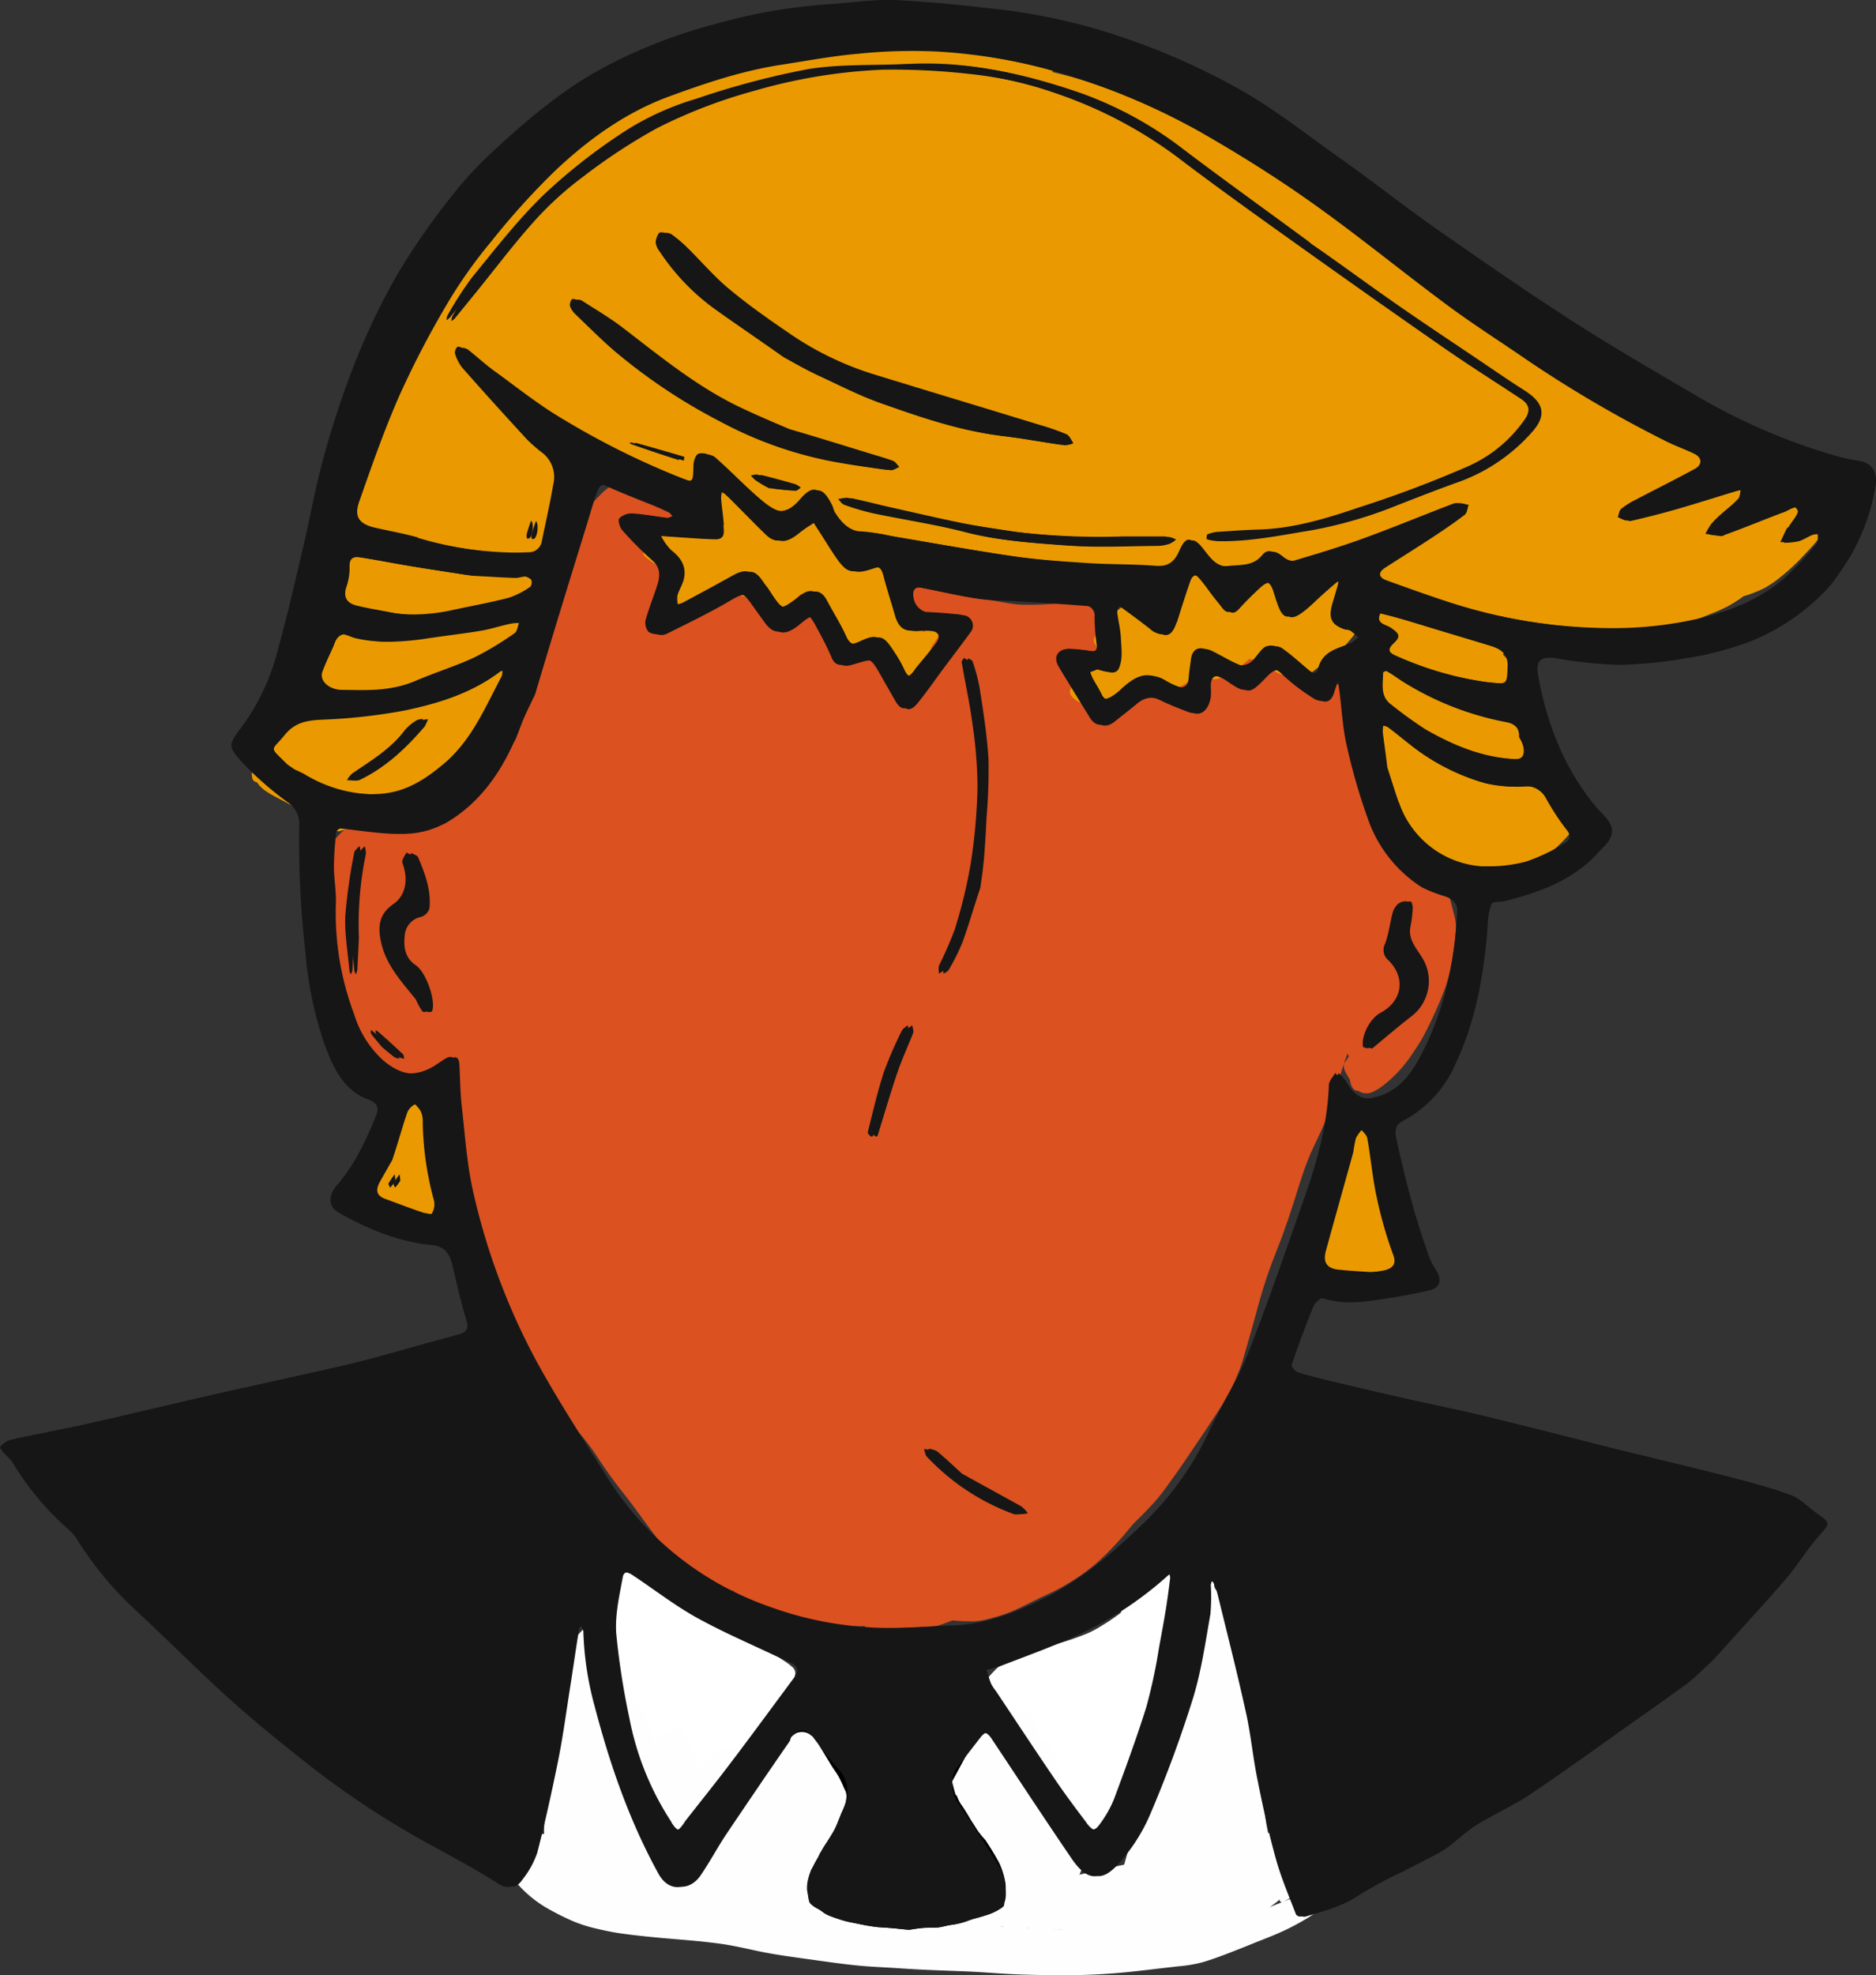 <svg xmlns="http://www.w3.org/2000/svg" viewBox="0 0 358.89 377.73"><rect x="0" y="0" width="358.89" height="377.73" fill="#333333" stroke="none"/><defs><style>.cls-1{fill:#fff;}.cls-2{fill:#db5120;}.cls-3{fill:#fefefe;}.cls-4{fill:#ea9a00;}.cls-5{fill:#161616;}</style></defs><title>Asset 3</title><g id="Layer_2" data-name="Layer 2"><g id="Icons"><path class="cls-1" d="M121.18,298.54a3.9,3.9,0,0,0-1.67.89,21.2,21.2,0,0,0-2.24,2,11.61,11.61,0,0,0-2.68,3.59,2.6,2.6,0,0,0-.14,1.1,12,12,0,0,0,.18,1.51c.08.52.2,1,.31,1.55.27,1.3.6,2.58.9,3.87,1.32,5.55,2.5,11.14,4.13,16.61.11.38.23.75.35,1.12.27,1.86.55,3.72.81,5.58.38,2.75.73,5.52,1.3,8.24.29,1.37.64,2.72,1,4.07a27.37,27.37,0,0,0,1.3,3.71c.26.59.55,1.15.77,1.76.1.27.19.55.3.82a.78.78,0,0,0,.35.48c.34.2,1-.17,1.23-.29a15.41,15.41,0,0,0,3.41-2.77,50.86,50.86,0,0,0,4.47-5.41c.51-.68,1-1.38,1.47-2.08l.17-.15a19.43,19.43,0,0,0,2.58-2.81,29.38,29.38,0,0,0,1.92-3.09c.78-1.33,1.45-2.72,2.13-4.1l.16-.33c.41-.67.81-1.34,1.19-2,1.18-2.11,2.27-4.27,3.56-6.32.68-1,1.4-1.94,2.09-2.91.37-.52.74-1.06,1.07-1.61a3.44,3.44,0,0,0,.54-1.54,1.57,1.57,0,0,0-.59-1.26,11.44,11.44,0,0,0-1.62-1.2c-2.35-1.58-4.63-3.27-7-4.89s-4.51-3-6.61-4.74-4.19-3.66-6.5-5.21c-1.15-.77-2.32-1.49-3.51-2.18a16.35,16.35,0,0,0-3.59-1.74,5.56,5.56,0,0,0-.92-.17l-.64-.06h0M142,323.79l.08,0h0l-.08,0m1.8,5.11-.24.36h0l.24-.34m-5.07,2.8-.12.12h0l.12-.11m-8.49,10.81.06-.11-.06.11h0m1.48,4.38-.06-.16a21.42,21.42,0,0,0,1.66-1.71l-.05.27c0,.21,0,.32.15.34q-.69,1-1.39,2l-.3-.74m.85,1.94,0,0,0,0h0"/><path class="cls-1" d="M225.15,301.65a4.39,4.39,0,0,0-1,.39l-.65.32-.53.3c-1.48.85-2.9,1.83-4.31,2.8-2.2,1.52-4.36,3.09-6.56,4.61-.74.47-1.48.92-2.23,1.37a20.65,20.65,0,0,1-2,1c-1.13.44-2.26.87-3.42,1.25s-2.38.73-3.54,1.17c-.53.2-1.05.44-1.58.66a12.35,12.35,0,0,1-1.88.53c-.58.13-1.16.24-1.75.36-.35.07-.69.13-1,.22a5.28,5.28,0,0,0-1.57.77.89.89,0,0,0-.56.23,10.7,10.7,0,0,0-2.38,1.94,15.75,15.75,0,0,0-1.48,1.69l-.46.7a.86.86,0,0,0-.2.83l.09.14a1,1,0,0,0,0,.3,1,1,0,0,0,.25.16c.74,1.17,1.5,2.33,2.34,3.44s1.77,2.25,2.74,3.31,1.92,2,2.89,3.06c.48.5.94,1,1.38,1.57s.9,1.07,1.29,1.65a31.76,31.76,0,0,1,2.19,3.69c.62,1.22,1.22,2.45,1.87,3.65a37.66,37.66,0,0,0,2.13,3.55,34.76,34.76,0,0,0,2.56,3.19,29.3,29.3,0,0,1,2.48,3,1.81,1.81,0,0,0,.3.35l.12,0a1,1,0,0,0,.95-.23,16.22,16.22,0,0,0,1.82-1.34,17.5,17.5,0,0,0,2.67-2.84,3.9,3.9,0,0,0,.92-2c0-.22,0-.44,0-.66,0-.65,0-1.3-.06-2a29.34,29.34,0,0,1,.08-4,30.21,30.21,0,0,1,.75-4.19c.67-2.65,1.92-5.09,2.78-7.67s1.41-5.35,2.14-8,1.71-5.32,2.19-8.08a37.11,37.11,0,0,0,.45-4.21c.07-1.26,0-2.52,0-3.78a10.4,10.4,0,0,1,.2-2c.05-.23.11-.45.17-.68a1.17,1.17,0,0,0,0-.51.65.65,0,0,0-.38-.1l-.27,0m-5.73,6.3h0m.12.09v0m-23.79,13h0l0,0,0,0M211.9,342.2l0,.12h0l0-.12"/><path class="cls-2" d="M117,92.88A11.51,11.51,0,0,0,114.49,95a13.68,13.68,0,0,0-1.82,2.11l-.05.05,0,0-.67.82a4.19,4.19,0,0,0-.71,1.24l-.15,1.38,0,.31a5.31,5.31,0,0,0-.31.84l-.1.36,0,.14-.06.23c-.1.38-.2.76-.3,1.14l-.13.51c-.18.67-.35,1.34-.52,2l-.3,1.17c-.5,1.93-1.08,4-1.85,6.49-.65,2.1-1.3,4.31-1.82,6.09l-.25.84-.3,1c-.52,1.76-1,3.58-1.64,5.35-.51,1.53-1,3-1.56,4.51l0,0,0,.12,0,.13c-.39,1.1-.79,2.24-1.17,3.36l-.42,1.24,0,0,0,.09c-.66,1.94-1.34,4-2.09,5.89l0,0-.11.23-.07.15v0a3.4,3.4,0,0,0-.37.89.42.42,0,0,0,0,.35.25.25,0,0,0,.2.08l.18,0,.25-.11.36-.16a11.75,11.75,0,0,0,1.77-1.32l.31-.28c-.64,1.26-1.2,2.27-1.76,3.19-.48.7-.93,1.33-1.38,1.92l-.94,1.05L96,149l-.83.71-1,.74a39.93,39.93,0,0,1-4.86,2.71,23.26,23.26,0,0,1-2.92,1,22,22,0,0,1-3.11.49l-.16,0a27.07,27.07,0,0,0-2.82.39c-.47.1-1,.24-1.32.33-.56.15-1.19.32-1.8.42a16.54,16.54,0,0,1-2.83.2H72.45a20.41,20.41,0,0,0-2.07.09,5.59,5.59,0,0,0-1.73.57l-.07,0a5.12,5.12,0,0,0-.88.55l-.35.25a18.21,18.21,0,0,0-2.16,1.88c-.52.52-.91.93-1.3,1.4l-.19.24a11.19,11.19,0,0,0-1.27,1.75,8,8,0,0,0-.52,1.2,4.46,4.46,0,0,0-.18,1.13v.09a12.79,12.79,0,0,0,.16,2.55l0,.36c.07.55.18,1.11.28,1.6v.07a26.63,26.63,0,0,0,.89,3.11c.33,1,.66,2,.93,2.88l0,.14q.26.84.54,1.67l0,.1v0c.49,1.5,1,3,1.41,4.61l.22.83c0,.26.06.49.09.72V184l0,.28a23.35,23.35,0,0,0,.66,3c.26,1,.59,2,1.06,3.33s1,2.57,1.44,3.63l.14.47A53,53,0,0,0,71.94,201a11.21,11.21,0,0,0,1.59,2.66c.36.44.73.83,1.05,1.15l.21.22A3.25,3.25,0,0,0,76,206a.84.84,0,0,0,.28,0,1.51,1.51,0,0,0,.67-.2,23.5,23.5,0,0,0,4.76,1.85A7.87,7.87,0,0,1,85,209.38a7.69,7.69,0,0,1,1.73,3.28c.26.86.48,1.74.69,2.59l.16.66c.24,1,.52,2.09.73,3.25.27,1.43.47,2.88.66,4.29.11.85.23,1.68.35,2.5a42.9,42.9,0,0,0,1.33,5.42l.24.82c.59,2,1.22,4.09,1.83,6.07L93,239q.48,1.57,1,3.13c.36,1.13.83,2.24,1.28,3.31v0c.46,1.08.95,2.15,1.42,3.19l.05.12c.38.84.81,1.79,1.22,2.73.84,1.94,1.53,4,2.21,5.9l.12.34a45.82,45.82,0,0,0,2.45,6,22.62,22.62,0,0,0,1.69,2.9c.74,1,1.55,2,2.25,2.86.84,1,1.74,2,2.61,2.92l0,0c.59.64,1.26,1.36,1.88,2.06a43.61,43.61,0,0,1,3.3,4.49l0,0,.11.17.06.09.38.56c1.41,2.09,2.64,3.77,3.86,5.31,1.43,1.79,2.79,3.64,3.93,5.21,1.44,2,2.73,3.69,3.94,5.23.66.84,1.38,1.74,2.16,2.62a21.57,21.57,0,0,0,2.38,2.23,18.21,18.21,0,0,0,6.17,3l.8.27a17.74,17.74,0,0,0,2.2.66,2.79,2.79,0,0,0-.35,1,1.25,1.25,0,0,0,.38,1,4.25,4.25,0,0,0,1.61.93,10.1,10.1,0,0,0,1.06.33l.17,0c.47.13,1,.25,1.41.36l.07,0,.25.06.83.2c1.79.42,3.63.86,5.41,1.35a31.53,31.53,0,0,0,3.13.75c1.15.19,2.3.34,3.44.42s2.11.13,3.05.16c.42,0,.86,0,1.3.07s1.11.08,1.67.08h0c.49,0,1,0,1.52-.07a.59.59,0,0,0,.19.29,1.67,1.67,0,0,0,.51.23l.19.06a5,5,0,0,0,.75.21l.2,0a14.62,14.62,0,0,0,2.06.28h.12c.58,0,1.17.06,1.74.07h1a20.74,20.74,0,0,0,3-.23,29.83,29.83,0,0,0,3.26-.68,28.14,28.14,0,0,0,3.23-1.08l.23-.09.22-.09.23,0,.24,0a20.87,20.87,0,0,0,2.14.13l.66,0A6.65,6.65,0,0,0,187,310a12.55,12.55,0,0,0,2.19-.42l.7-.19a28.45,28.45,0,0,0,3.11-1c1.51-.6,2.93-1.3,4.3-2,.69-.34,1.4-.67,2-1l.07,0,1.46-.68a39.36,39.36,0,0,0,3.53-1.91,40.77,40.77,0,0,0,5.11-3.62,53.73,53.73,0,0,0,5-5c.56-.62,1.11-1.29,1.59-1.88l.86-1c1.17-1.12,2.35-2.32,3.6-3.67a36.94,36.94,0,0,0,2.79-3.49c.73-1,1.4-1.94,2.06-2.88,1.57-2.22,3-4.42,4.28-6.27l1-1.5,0,0c1-1.54,2.12-3.13,3.11-4.76.51-.84,1-1.78,1.68-3,.52-1,1-2,1.33-2.9l.22-.52a25.93,25.93,0,0,0,.91-2.7l.06-.21.15-.49c.23-.75.44-1.48.64-2.23l.29-1c.64-2.23,1.21-4.3,1.76-6.33s1.22-4.17,1.95-6.25c.43-1.23.93-2.5,1.32-3.53.3-.78.65-1.68,1-2.57.86-2.34,1.59-4.44,2.22-6.43l.53-1.66c.47-1.5,1.06-3.36,1.65-5.09.35-1,.76-2.07,1.26-3.26.31-.67.63-1.34.94-2,.52-1.09,1-2.16,1.49-3.23a50,50,0,0,0,1.92-5.42l.56-1.8,0-.06c.67-2.17,1.36-4.42,2.15-6.6l.21.56,0,.13-.19.24,0,0-.49.74a1,1,0,0,0-.23.9,3.28,3.28,0,0,0,.5,1.34c.21.37.42.74.65,1.11a5.18,5.18,0,0,0,.32,1.2,2.45,2.45,0,0,0,.31.53,1.18,1.18,0,0,0,.81.4l.14,0h0a2.8,2.8,0,0,0,1.59.49,2.68,2.68,0,0,0,.87-.14,8.35,8.35,0,0,0,2.2-1.27,21.86,21.86,0,0,0,2.66-2.36,23.68,23.68,0,0,0,2.81-3.44l.15-.22.26-.39c.61-.91,1.25-1.85,1.79-2.82s1-1.94,1.61-3.16c1-2.1,2-4.37,2.82-6.69a36.39,36.39,0,0,0,1.44-6.36c.16-1,.29-2,.42-3.33,0-.46.07-.95.09-1.53a9.44,9.44,0,0,0-.37-2.53c-.64-2.61-1.24-4.69-1.9-6.55a31.88,31.88,0,0,0-1.35-3.29,12.35,12.35,0,0,0-1.81-2.63,11.34,11.34,0,0,0-2.43-2c-.27-.18-.55-.34-.8-.49l-.45-.26a7.42,7.42,0,0,1-2-2.06,13.55,13.55,0,0,1-1.4-2.28c-.26-.58-.5-1.1-.7-1.66-.4-1.09-.78-2.17-1.14-3.18-.7-2-1.32-4-2-6.15a57.56,57.56,0,0,1-1.64-6.41c-.14-.73-.24-1.48-.33-2.14,0-.31-.08-.61-.12-.91a6.83,6.83,0,0,0-.65-2.14,3.3,3.3,0,0,0-2.08-1.47,15.73,15.73,0,0,0-2.28-.51l-.56-.1a8,8,0,0,1-2.86-1.12,17.8,17.8,0,0,1-1.81-1.37l0,0-.63-.51c-1.57-1.24-3.65-1.87-6.56-2-.91,0-1.68-.05-2.42-.05s-1.42,0-2.06.07l-1.71.13-.46,0-2.3.17c-1.8.13-3.9.27-6,.27-1.09,0-2.08,0-3-.11a31.15,31.15,0,0,1-6.16-1.42,20.09,20.09,0,0,1-3.13-1.36,11.4,11.4,0,0,1-2.36-1.77A13.77,13.77,0,0,1,211,119c-.3-.48-.58-1-.79-1.36l-.11-.19a6.33,6.33,0,0,0-1.19-1.71,2.66,2.66,0,0,0-1.37-.47h-.05a9.45,9.45,0,0,0-1.37-.09h0c-.53,0-1,0-1.52.07h0l-1,.08-.21,0-1.89.15c-1.71.12-3.09.18-4.36.18-1,0-2,0-2.85-.11-1.42-.18-2.86-.44-4.25-.69h-.08l-2.12-.38c-1.8-.3-3.65-.64-5.27-.94l-.18,0-1.39-.26c-2.11-.38-4.14-.78-6.55-1.27s-4.61-.85-7.19-1.24c-1.45-.21-2.94-.36-4.37-.5h-.06l-1.27-.13-.29,0c-1-.15-2-.31-3-.54s-2.15-.5-3.27-.86l-1.22-.38h0c-1.79-.56-3.64-1.14-5.43-1.75a36,36,0,0,1-4.13-1.82c-.67-.33-1.28-.63-1.88-.91-1.22-.56-2.53-1.12-3.58-1.57l-.26-.11-2.38-1c-1.6-.71-3-1.35-4.54-1.88l-.08,0c-1.46-.52-3-1-4.41-1.7s-2.8-1.34-4-2l-.44-.22-.35-.17-.06,0c-.54-.27-1.08-.55-1.6-.83l-1.07-.58a4.49,4.49,0,0,1-.86-.6l-.1-.1a.92.92,0,0,0-.45-.3,1.07,1.07,0,0,0-.26,0,1,1,0,0,0-.64.26"/><path class="cls-2" d="M102.91,137.72c-.4.25-.74.49-.7.47a20.9,20.9,0,0,0-4.34,4.25,12.07,12.07,0,0,0-1.23,2c-.29.55-.53,1.13-.79,1.7l-.23.5-.22.31-1,1.4-.83,1.18c-.63.83-1.26,1.66-1.84,2.53a4.92,4.92,0,0,0-.83,1.46q-.12.53.4.4a4.94,4.94,0,0,0,1.45-.82l-.26.66q-.14.58.44.44a5.4,5.4,0,0,0,1.6-.91,20.74,20.74,0,0,0,2.2-1.93q.61-.6,1.16-1.24a9.34,9.34,0,0,0,2.14-1.51,23,23,0,0,0,3-3.25c.51-.66.94-1.37,1.39-2.07l1.4-2.2a1,1,0,0,0,.23-1l-.36,0a4.76,4.76,0,0,0-1.42.81q-.48.37-.94.76l.14-.51.33-1.17L104,139l.14-.5a2.33,2.33,0,0,0,0-1.19c0-.07-.08-.1-.16-.1a2.85,2.85,0,0,0-1.06.47m.13,6.43h0"/><path class="cls-2" d="M70.95,157.63c-.2,0-.38.1-.57.12l-.17-.06c-.38-.16-.89.14-1.18.3a13.32,13.32,0,0,0-3,2.42,15.9,15.9,0,0,0-1.93,2.22,7.15,7.15,0,0,0-.92,1.68,4,4,0,0,0-.14.56,11.9,11.9,0,0,0-.17,1.6c0,.74-.08,1.49-.08,2.23,0,1.5,0,3,.1,4.49.1,2.84.3,5.68.44,8.53.1,2.1.25,4.19.51,6.28,0,.27,0,.54.07.82a5.29,5.29,0,0,0,.16.79q.07.43.14.86a35.29,35.29,0,0,0,2.23,8.3,9.3,9.3,0,0,0,1.59,2.6,2.82,2.82,0,0,0,1.48.73,8.49,8.49,0,0,0,2.18.15,6.18,6.18,0,0,0,1.84-1,23.2,23.2,0,0,0,3.76-3.53A15,15,0,0,0,79,195.39l.35-.79q.16-.66-.51-.51h-.5a4.15,4.15,0,0,1-2.12-.89,6.25,6.25,0,0,1-.9-1.06,11.24,11.24,0,0,1-.7-1c-.34-.58-.68-1.17-1-1.78a33,33,0,0,1-1.57-4l0-.09c0-.18,0-.36,0-.53,0-.43-.09-.86-.14-1.29a4.27,4.27,0,0,0-.55-2h0c-.3-4.68-.33-9.39-.34-14.07,0-1.58.05-3.15.18-4.72.06-.73.13-1.46.22-2.18.06-.55.13-1.1.16-1.66a4,4,0,0,0-.05-.82c0-.22-.09-.32-.29-.32l-.2,0"/><path class="cls-3" d="M115.11,309l-.67.3a12.72,12.72,0,0,0-1.92,1.43,23.6,23.6,0,0,0-2.16,2.16l-.84,1a5.27,5.27,0,0,0-.89,1.56c-.27,1.58-.45,3.18-.67,4.76-.19,1.36-.39,2.73-.59,4.09-.44,3-.81,5.93-1.17,8.9s-.71,5.68-1.19,8.49c-.23,1.38-.48,2.75-.64,4.14s-.24,2.63-.28,3.94c0,1,0,2,0,3.08,0,.48,0,1-.07,1.43l-.06.86,0,.35c0,.06,0,.12,0,.17,0,.27-.06.49.17.64a1.37,1.37,0,0,0,1.33-.32,15.85,15.85,0,0,0,2.4-1.79,29.62,29.62,0,0,0,2.7-2.7l1-1.29a6.6,6.6,0,0,0,.77-1.17l.3-.68-.3.68a6.56,6.56,0,0,0,.34-.78l.14-.31a1.18,1.18,0,0,0,0-.28,4.35,4.35,0,0,0,0-.45l0-1c0-.66,0-1.32.06-2,0-1.3,0-2.6.08-3.9.09-2.58.38-5.14.62-7.71s.46-5.33.68-8q.08-.41.16-.82a5.21,5.21,0,0,0,.57-1.13c.13-1.18.13-2.4.17-3.58v-.22c0-.27,0-.53.06-.8l0-.55c.07-.52.13-1,.18-1.55l0-.35h0l-.14,0q0-1.53.08-3.05c0-.51,0-1,0-1.53s.08-1.07.12-1.61q.11-.46-.24-.46l-.19,0m-2.79,40c-.05.12-.06.15,0,0h0"/><path class="cls-3" d="M251.7,349a13.08,13.08,0,0,1-2.69.52c-.69.11-1.37.24-2,.37-1.44.26-2.89.48-4.34.68a75.65,75.65,0,0,0-8.59,1.86c-2.9.74-5.79,1.47-8.7,2.15s-6,1.21-9,1.77c-6,1.11-11.8,2.9-17.86,3.48-3.06.3-6.13.41-9.2.58s-6.16.64-9.23,1c-1.41.15-2.82.18-4.23.21q-2.36.05-4.72.07c-3,0-6-.16-8.94-.44-1.19-.11-2.37-.24-3.56-.37l.49.05q-4.5-.52-9-1.24c-1.65-.27-3.3-.5-5-.67-1.51-.15-3-.17-4.56-.22q-3.63-.12-7.25-.48-4.43-.52-8.84-1.2c-1.47-.23-2.94-.42-4.41-.67a15.83,15.83,0,0,1-4.2-1.38c-2.21-1-4.49-1.88-6.79-2.7a1.33,1.33,0,0,0-1.28.31l-1.07.71a26.37,26.37,0,0,0-4.86,4.86l-.71,1.07a1.32,1.32,0,0,0-.31,1.28,43.2,43.2,0,0,1,4.39,1.7c1.26.6,2.37,1.5,3.66,2a19.47,19.47,0,0,0,4.31,1c1.49.23,3,.44,4.45.69,3.12.51,6.29.87,9.45,1.15s6.12.31,9.19.48l.86.07c1.34.16,2.67.36,4,.57,1.54.25,3.09.45,4.64.67s3,.44,4.54.6,3.27.33,4.9.48a85.78,85.78,0,0,0,9,.38c3,0,6-.11,9-.42s6-.7,9.09-.85,6.24-.36,9.35-.67a70.69,70.69,0,0,0,8.83-1.61c2.92-.67,5.84-1.37,8.79-1.91s5.9-1,8.83-1.68,5.82-1.37,8.71-2.13a64.9,64.9,0,0,1,8.39-1.73c1.34-.17,2.67-.37,4-.62l2-.37,1.08-.17.6-.1a8,8,0,0,0,1.9-.7,16.3,16.3,0,0,0,2.45-1.83,30.27,30.27,0,0,0,2.75-2.75,16.3,16.3,0,0,0,1.83-2.45l.38-.86q.14-.58-.31-.58l-.24,0"/><path class="cls-3" d="M103.21,351.05a14.14,14.14,0,0,0-3.16,2.58,21,21,0,0,0-2,2.23l-.62.92a1.14,1.14,0,0,0-.27,1.1,22.72,22.72,0,0,0,7.44,7,50.72,50.72,0,0,0,4.62,2.35,26.24,26.24,0,0,0,4.38,1.48c1.64.39,3.28.76,4.95,1,1.86.27,3.72.48,5.6.67,3.32.34,6.65.57,10,.9l.56.06c1.55.18,3.11.35,4.65.62,1.75.31,3.48.69,5.22,1.07,3.28.72,6.61,1.16,9.93,1.62s6.92,1,10.4,1.31c1.67.14,3.35.23,5,.32s3.31.22,5,.31c3.48.2,7,.29,10.43.44,3.22.14,6.42.45,9.64.56s6.62.17,9.93.14,6.78-.21,10.16-.53,6.88-.79,10.32-1.16a26.93,26.93,0,0,0,4.62-.77c1.68-.49,3.31-1.09,4.95-1.72s3.05-1.19,4.57-1.81,3-1.17,4.5-1.81a44.59,44.59,0,0,0,5-2.48,33.13,33.13,0,0,0,10-8.62,12.31,12.31,0,0,0,1-1.55,1.41,1.41,0,0,0,.33-1.36l-.5-.05a6.7,6.7,0,0,0-2,1.14,25.79,25.79,0,0,0-2.5,2.17,39.24,39.24,0,0,1-3.77,2c-2.87,1.23-5.78,2.38-8.68,3.52-1.52.6-3,1.21-4.61,1.66a35,35,0,0,1-5.07,1A160.92,160.92,0,0,1,213,369.12c-3.28,0-6.56,0-9.85-.09s-6.76-.37-10.14-.55-6.65-.16-10-.35l-5.43-.34c-1.58-.1-3.16-.16-4.73-.3l-2-.17c-3.22-.36-6.43-.82-9.64-1.25-3.4-.46-6.77-1-10.13-1.7-1.55-.32-3.11-.62-4.67-.82-1.91-.24-3.81-.45-5.73-.62-3.36-.3-6.74-.43-10.1-.67-1-.07-2-.16-3-.24a51.66,51.66,0,0,1-9.71-2,44.44,44.44,0,0,1-4.78-1.88,27.87,27.87,0,0,1-4.32-2.5,17,17,0,0,1-2.38-2.14,20,20,0,0,1-2.18-2.76,1.21,1.21,0,0,0-.33,0,1.18,1.18,0,0,0-.78.31m148.47,12.63,0,.07,0-.07"/><path class="cls-3" d="M234.9,306.16l-.53.23a10,10,0,0,0-1.51,1.13,18.75,18.75,0,0,0-1.7,1.7l-.66.81a4.1,4.1,0,0,0-.7,1.23c-.12.91-.26,1.83-.33,2.75s-.12,2.14-.15,3.21q0,1.23,0,2.45,0,2.79,0,5.58c0,2.76.09,5.53.16,8.29q0,1,0,2,0,.62,0,1.25c0,.39,0,.78,0,1.16a3.33,3.33,0,0,0,.4,1.57.89.89,0,0,0,.86-.21l.52-.34q.07,1.61.15,3.21l.15,3.15c0,.59,0,1.18,0,1.77a28.07,28.07,0,0,0,.38,3.86,1,1,0,0,0,1-.23,11.44,11.44,0,0,0,1.72-1.28q.58-.51,1.13-1.07c0,2.25,0,4.49-.1,6.74,0,.3,0,.6-.05.89l0,.53a2.61,2.61,0,0,0,.1,1.32,1.14,1.14,0,0,0,1.1-.26l.92-.61a22.65,22.65,0,0,0,4.17-4.17l.61-.92a1.14,1.14,0,0,0,.26-1.1,1.67,1.67,0,0,1-.33-.9l-.15-.74c-.08-.42-.13-.84-.2-1.26-.12-.77-.18-1.55-.26-2.33l0,.34c-.24-2.63-.38-5.27-.51-7.91q-.22-4.52-.41-9c-.09-2.16-.17-4.32-.22-6.48q-.05-2.31-.11-4.62c-.05-2.25.1-4.51-.17-6.74a.92.92,0,0,0-.89.21,10.66,10.66,0,0,0-1.61,1.2q-.47.42-.92.86-.08-.11-.34-.05l-.56.25a10.71,10.71,0,0,0-1.43,1c0-.79,0-1.58.06-2.37,0-1,.09-2,.16-3s.23-1.84.35-2.76q.08-.36-.19-.36l-.15,0"/><path class="cls-3" d="M115.67,315.91l-.12,0a5.13,5.13,0,0,0-1.51.86,16.53,16.53,0,0,0-2.18,1.93,17,17,0,0,0-2.4,2.94,3.91,3.91,0,0,0-.54,1.63c-.11.95-.25,1.89-.32,2.84,0,.47-.07.94-.1,1.41-.09,1.48-.18,3-.26,4.44s-.16,3.16-.25,4.74c-.08,1.34-.19,2.68-.3,4-.07.28-.14.56-.19.85-.1.55-.15,1.11-.21,1.67s-.08.91-.12,1.37c-.08.9-.13,1.79-.19,2.69s-.07,1.63-.12,2.44c0,.48,0,1-.05,1.43s0,.82,0,1.23a7.52,7.52,0,0,0,.08,1c0,.28.06.52.3.7a1.08,1.08,0,0,0,.51,0l0,.09.19.49a4.09,4.09,0,0,0-1,2.08c0,1.55,1.5,2.67,2.61,3.49,1,.7,2,1.3,3,1.9,1.89,1.12,3.87,2.11,5.81,3.16a1.1,1.1,0,0,0,1.06-.26l.89-.59a20.14,20.14,0,0,0,2.15-1.89l.23-.23.86.28c.81.25,1.61.5,2.44.69a17.47,17.47,0,0,0,3,.43,13.46,13.46,0,0,0,3.06-.26,25.93,25.93,0,0,0,2.59-.59,10.23,10.23,0,0,0,2.9-1.23,18.82,18.82,0,0,0,2.28-1.77,3.77,3.77,0,0,0,.24.46,2.19,2.19,0,0,0,.69.77c.48.28,1.18-.15,1.55-.35.14-.07.29-.17.44-.27a2.54,2.54,0,0,0,.77.53,1.57,1.57,0,0,0,1.31-.12,1.42,1.42,0,0,0,.5.63,1.69,1.69,0,0,0,.66.12,2.83,2.83,0,0,0,.52,0,4.78,4.78,0,0,0,1.46-.54,22.37,22.37,0,0,0,.46,2.27c.21.81.45,2,1.53,2a3.25,3.25,0,0,0,1.5-.58,13.83,13.83,0,0,0,1.6-1.12,1.06,1.06,0,0,0,.68.41,2.52,2.52,0,0,0,.89.08,6.71,6.71,0,0,0,0,1.36,2,2,0,0,0,.63,1.15,1.09,1.09,0,0,0,1.05.07,7.59,7.59,0,0,0,2.07-1.22,25.21,25.21,0,0,0,5-5.1,18,18,0,0,0,1.86-3.38c.36-.81.64-1.66.91-2.5.11,1.21.19,2.42.19,3.63,0,.7,0,1.39,0,2.09s.14,1.45.23,2.18a1,1,0,0,0,1-.24,11.8,11.8,0,0,0,1.77-1.32,21.87,21.87,0,0,0,2-2,7.67,7.67,0,0,0,1.6-2.4c.5-1.45.92-2.91,1.4-4.37s1-2.85,1.45-4.28c.42-1.24.92-2.45,1.38-3.68.68-1.81,1.38-3.6,2.15-5.38l.28-.6.41,1.17c.15.45.29.9.41,1.36a14.19,14.19,0,0,0-.34,1.44,36.64,36.64,0,0,0-.51,7.52,75.44,75.44,0,0,0,.81,8.21c.17,1.24.45,2.45.64,3.68a2.87,2.87,0,0,0,.45,1.3c.18.25.48.24.76.27s.51,0,.76,0a5.08,5.08,0,0,0,1.51-.86,19.63,19.63,0,0,0,2.08-1.83l.54-.55a2.29,2.29,0,0,0,.3.44,3.54,3.54,0,0,0,.78.53,1.14,1.14,0,0,0,.36,0c.24.72.47,1.45.68,2.19a10.08,10.08,0,0,0,.71,2,9.66,9.66,0,0,0,1.17,1.53,1.11,1.11,0,0,0,.28,0c.08.22.16.44.23.66a11.62,11.62,0,0,0,.67,1.87c.37.7,1,.85,1.71,1.16a1.06,1.06,0,0,0,1-.25,12.28,12.28,0,0,0,1.86-1.38l0,0,0,.39a2.3,2.3,0,0,0,1.36.22c.23,0,.46-.08.69-.1.39,0,.77-.06,1.16-.08.82,0,1.63,0,2.46,0,1.41,0,2.83.16,4.23.29,2.82.27,5.64.47,8.47.56a1.27,1.27,0,0,0-.06.9c.39.09.77.2,1.17.26a11.29,11.29,0,0,0,1.46.1c.67,0,1.35,0,2-.06l2-.14c1.27-.09,2.53-.21,3.8-.34s2.35-.27,3.53-.4l1.44-.17.59,0a6.21,6.21,0,0,0,1.88-.21,6.05,6.05,0,0,0,1.8-1q.44-.32.86-.67a32.15,32.15,0,0,0,3.52-1.36c.63-.28,1.24-.59,1.85-.91a22.26,22.26,0,0,0,2.41-1.56,20.24,20.24,0,0,0,2.82-2.47,16.87,16.87,0,0,0,3-3.77,1.2,1.2,0,0,0,.28-1.14,1.18,1.18,0,0,0,0-.62,1.91,1.91,0,0,0-1.26.07l-.62.19-1.36.4c-.43.12-.86.22-1.29.32a14.1,14.1,0,0,1-1.62.3l.18-.29a1.19,1.19,0,0,0,.28-1.15c-.15-.27-.52-.23-.8-.2a4.78,4.78,0,0,0-1.25.33,8.84,8.84,0,0,0-.82.38,4.16,4.16,0,0,0,.12-.48,4.54,4.54,0,0,0-.07-1.46,8,8,0,0,0-1-2.58,13.9,13.9,0,0,0-.89-1.4q.34-.47.64-1a1.17,1.17,0,0,0,.27-1.13,2.68,2.68,0,0,0-.49-.06c-.24,0-.46.1-.7.12a5.08,5.08,0,0,1-.94,0l-.63-.12c-.3-.31-.61-.6-.93-.89a9.24,9.24,0,0,0-1.07-.83,7,7,0,0,0-1.26-.61,2,2,0,0,0-.64-.16q0-2.37-.05-4.73c-.08-2.1-.26-4.17-.46-6.26-.14-1.49-.23-3-.43-4.47l-.67-4.92c-.16-1.16-.38-2.32-.54-3.48,0-.53-.06-1.06-.14-1.58a1.86,1.86,0,0,0-.26-.68c-.11-.19-.41-.27-.6-.36a1,1,0,0,0-.92.22,11.14,11.14,0,0,0-1.67,1.24,20.69,20.69,0,0,0-1.88,1.88l-.73.9a4.57,4.57,0,0,0-.77,1.36c-.16,1-.35,2-.49,3s-.19,2.23-.23,3.35c0,1.28-.08,2.56-.1,3.84v.72c-.15.42-.28.85-.42,1.28q-.48.45-.92.92a15.89,15.89,0,0,0-1.91,2.22,9.36,9.36,0,0,0-.73,1.18c-.16.33-.3.67-.44,1-.33.84-.5,1.75-.75,2.62l-.57,2c-.39,1.36-.8,2.72-1.18,4.08-.9,3.2-1.8,6.39-2.74,9.57l-.11.37-1.62-.22c-1.12-.15-2.26-.23-3.39-.3-.54,0-1.08,0-1.62-.06h-.63c-.29,0-.59,0-.88,0l-.16-.08,0,0c.16-.29.33-.57.49-.85a18.55,18.55,0,0,0,.85-1.85,12.91,12.91,0,0,0,.87-3,15.05,15.05,0,0,0-.47-6.54,22.67,22.67,0,0,0-1-2.77c-.17-.41-.36-.81-.52-1.22a2.86,2.86,0,0,0-.72-1.11,2,2,0,0,0-.88-.51,1.59,1.59,0,0,0-.48,0q-.28-1.27-.58-2.53c-.23-1-.5-1.94-.76-2.9l-.33-1.28c-.16-.62-.32-1.23-.52-1.84a15.64,15.64,0,0,0-.74-1.65l-.41,0a5.47,5.47,0,0,0-1,.47l-.26-.73c-.22-.62-.46-1.24-.7-1.86-.11-.29-.22-.58-.33-.88s-.3-.84-.49-1.24a3.44,3.44,0,0,0-.94-1.08l-.37,0a5,5,0,0,0-1.48.85q-.45.33-.87.68c-.15-.21-.31-.41-.48-.61l-.42-.53-.35,0a4.77,4.77,0,0,0-1.42.81c-.76.6-1.56,1.1-2.29,1.75a22.74,22.74,0,0,0-2.77,2.84l-.14-.38c-.14-.37-.28-.73-.4-1.11a.88.88,0,0,0-.5-.66,2.08,2.08,0,0,0-1.18,0,7.42,7.42,0,0,0-2.21,1.2,18.47,18.47,0,0,0-2.53,2.23A24.9,24.9,0,0,0,177,337a24.49,24.49,0,0,0-1.8,2.93c-.46.84-.92,1.67-1.32,2.53-.49,1-.93,2.09-1.36,3.15l-.31.76q-.11-.69-.25-1.37c-.3-1.47-.56-3-.92-4.42l-.64-2.61a8.76,8.76,0,0,0-.51-1.89,1.87,1.87,0,0,0-2.05-1h0a6.61,6.61,0,0,0-.31-1.24c-.22-.56-.85-.64-1.37-.68a3.23,3.23,0,0,0-.72,0,3.8,3.8,0,0,0-1,.41,4.19,4.19,0,0,0-.7.42q-.21-.69-.46-1.37c-.15-.41-.29-.83-.46-1.24a2.68,2.68,0,0,0-.91-1.08c-.81-.61-2,0-2.69.45-.27.16-.54.34-.79.52h0a2.22,2.22,0,0,0-.69-.89,2.71,2.71,0,0,0-1-.54,2.35,2.35,0,0,0-1.75.33l-.23.12a2.29,2.29,0,0,0-.54.14,13,13,0,0,0-3.88,2.66,32.57,32.57,0,0,0-3.16,3.27H147a1.47,1.47,0,0,0-.63,0,3.67,3.67,0,0,0-.89.41,13,13,0,0,0-2.41,1.86c-.12-.2-.24-.4-.36-.6a32.88,32.88,0,0,0-1.82-2.76,5.3,5.3,0,0,0-.81-.85,1.47,1.47,0,0,0-1.19-.12,5.2,5.2,0,0,0-1,.42,10.28,10.28,0,0,0-1.16.74,18.46,18.46,0,0,0-2.54,2.24c-.44-.9-.91-1.79-1.38-2.68-.28-.54-.58-1.06-.88-1.58l-.65-1.15a8.56,8.56,0,0,0-.83-1.49c-.31-.35-1-.25-1.37-.14a5.19,5.19,0,0,0-1.08.48,12,12,0,0,0-2.67,2.12l-.16-.45-1-2.79-.48-1.4q-.24-.68-.53-1.34a15.32,15.32,0,0,0-.75-1.35l-.33,0a4.45,4.45,0,0,0-.72.33c-.05-.32-.1-.64-.15-1a8.53,8.53,0,0,0-.35-1.4,7.61,7.61,0,0,0-.73-1.32.88.88,0,0,0-.85.21,10.13,10.13,0,0,0-1.54,1.15l-.33.3v-.34c0-.45.06-.89.11-1.34a5.73,5.73,0,0,0,0-1.24,3.72,3.72,0,0,0-.13-.76c-.08-.25-.27-.31-.49-.42l-.1,0c-.1-1-.21-2.09-.35-3.13a1.8,1.8,0,0,0-.24-1,.42.42,0,0,0-.33-.1h-.32m106.12,23.14h0v0m-92.73,6.86.35.86-.17.12q-.08-.49-.18-1m93.48,10.36-.05.76v.09l-.3,1.69a2.42,2.42,0,0,1-.68-1.35q0-.2,0-.39a11.91,11.91,0,0,0,1-.81"/><path class="cls-3" d="M238.46,291.08a25.79,25.79,0,0,0-3.72,1c-.65.24-1.29.49-1.94.75s-1.22.52-1.82.82a24.44,24.44,0,0,0-3.07,1.89c-1.19.82-2.28,1.8-3.41,2.71L223,299.52c-1.08.89-2.15,1.79-3.24,2.67l.44-.36a26.21,26.21,0,0,0-4.77,4.83,5,5,0,0,0-.67,1.07,4.92,4.92,0,0,0-.48,1q-.12.53.4.41a16.84,16.84,0,0,0,2-.93c.4-.23.8-.47,1.19-.72l1.4-.9c1-.62,1.92-1.27,2.87-1.91a.68.68,0,0,1,.25.33c0,.82.23,1.8,1.14,2a8.07,8.07,0,0,1,1.36.28,2.28,2.28,0,0,1,.65.41.85.85,0,0,1,.26.5,3,3,0,0,0,.46,2.23.71.71,0,0,0,.24.15l-.11.12a11.94,11.94,0,0,0-1.5,2.13,1,1,0,0,0-.22.91,4.42,4.42,0,0,0,.79.51,2.6,2.6,0,0,0,.79.11c.24,0,.47,0,.71,0a10.34,10.34,0,0,0,1.3-.16q-.44.49-.84,1l-.44.67a.83.83,0,0,0-.19.8l1.61,1.43c.44.38.88.76,1.34,1.12a1.78,1.78,0,0,0,.91.32,1.12,1.12,0,0,0,.48,0l.17-.06a3.48,3.48,0,0,0,.67-.32,10.23,10.23,0,0,0,1.73-1.32,23.88,23.88,0,0,0,2.46-2.64,6.42,6.42,0,0,0,1.27-2.66,6.34,6.34,0,0,0-.08-2.35,7.9,7.9,0,0,0-.72-2,3,3,0,0,0,.22-.38,2.41,2.41,0,0,0,.37-1.66.9.9,0,0,0-.49-.58,4.53,4.53,0,0,0-1-.45c-.51-.17-1-.32-1.53-.46l-.82-.23a1.68,1.68,0,0,1-.83-.49,1.47,1.47,0,0,1-.27-.75,5.43,5.43,0,0,0-.13-1.53c-.16-.48-.84-.66-1.27-.78a4.34,4.34,0,0,1-1.48-.41,1.63,1.63,0,0,1-.54-1.05,5,5,0,0,0,0-.63,31.64,31.64,0,0,1,4.09-1.3,4.82,4.82,0,0,0,1.43-.81,18,18,0,0,0,2.93-2.75,11.63,11.63,0,0,0,1.31-1.76c.11-.22.57-1,0-1l-.15,0m-16.31,13.56h0l-.63.42.62-.42m13.63,9.66,0,0,0,0"/><path class="cls-3" d="M267,349.43l-7.68,3.49c-1.06.48-2.13,1-3.18,1.45l-2.23,1c-.69.33-1.37.7-2,1.08s-1.1.69-1.64,1.05c-.16,0-.32.1-.47.15-.45.16-.9.33-1.35.51l-1.33.53-1.19.48-1,.43c-1.65.37-3.3.77-4.94,1.15a3.15,3.15,0,0,0-.94.54,11.82,11.82,0,0,0-1.93,1.81,7.62,7.62,0,0,0-.86,1.16c-.07.14-.43.79.08.67l3.57-.85a3.42,3.42,0,0,0-.2.45q-.09.36.28.28a2.81,2.81,0,0,0,.79-.08,5.8,5.8,0,0,0,.75-.31l.88-.37a7.27,7.27,0,0,0,1.85-.93l.61-.5.25-.08a2.19,2.19,0,0,0-.28.59.49.49,0,0,0,.19.61.82.82,0,0,0,.78-.19,11,11,0,0,0,2.55-1.83c.36-.34.73-.68,1.08-1,1.06-.54,2.14-1,3.22-1.51,3.28-1.42,6.58-2.8,9.85-4.24a4.41,4.41,0,0,0,1.31-.75,16.54,16.54,0,0,0,2.68-2.52l.71-.87a4.42,4.42,0,0,0,.75-1.31l0-.33a1,1,0,0,0-.26,0,1,1,0,0,0-.63.25"/><path class="cls-4" d="M178.58,4.21c-.79,0-1.57.14-2.36.22a31.77,31.77,0,0,1-4.36.11c-1.43-.06-2.86-.19-4.29-.25a25.84,25.84,0,0,0-4.46.18c-.7.1-1.41.23-2.1.36-1.52.28-3,.6-4.55.94-2.76.61-5.48,1.45-8.16,2.32S142.8,10,140,10.85s-5.8,1.8-8.73,2.61c-1.27.35-2.55.68-3.81,1.06-1,.3-2,.6-3,1A34.46,34.46,0,0,0,118,18.73c-1.28.82-2.52,1.69-3.76,2.56S112.05,23,111,23.91a59,59,0,0,0-5,4.6c-2.64,2.72-5.18,5.53-7.68,8.38a96.89,96.89,0,0,0-9.09,11.59,28.85,28.85,0,0,0-2,3.86c-1.17,1.49-2.3,3-3.47,4.52-2.19,2.59-4.44,5.14-6.42,7.91A45.3,45.3,0,0,0,71.51,75.3a61.32,61.32,0,0,0-2.16,8.42c-.58,2.74-1.09,5.47-1.42,8.25-.09.74-.16,1.48-.25,2.22l-.27.76a9.67,9.67,0,0,0-1.2,2.3c-.28,1-.49,2-.69,3s-.39,1.94-.54,2.92l-.42,1.71a14.09,14.09,0,0,0-.6,3.31q-.25,1,.8.8l1.05-.46-.36,1.05a20.69,20.69,0,0,0-1.11,4l0,.25-.06.12q-.49,1-1,2c-.74,1.55-1.47,3.14-2.1,4.74s-1.13,2.92-1.63,4.41c-.42,1.25-.77,2.52-1.12,3.79a57.07,57.07,0,0,1-1.9,6.11c-.23.47-.49.93-.76,1.38-.87,1.2-1.81,2.35-2.74,3.5-.45.55-.88,1.12-1.32,1.68-.31.4-.61.81-.9,1.22a25.19,25.19,0,0,0-1.78,2.81,15.11,15.11,0,0,0-.77,1.78,3.11,3.11,0,0,0,0,1.4,1,1,0,0,0,.89.83,5.94,5.94,0,0,0,1.64,1.64,17,17,0,0,0,2,1.19l2.1,1.1c.91.47,1.79,1,2.74,1.39a11.7,11.7,0,0,0,2.65.68,16.11,16.11,0,0,0,3.45.18,11.26,11.26,0,0,0,1.58-.24l-.5.8-.69,1.57q-.31,1.31,1,1a68.52,68.52,0,0,0,9.49-3.94,36.28,36.28,0,0,0,3.63-2A51.89,51.89,0,0,0,84,148.65a39.24,39.24,0,0,0,3.37-3.15,44.57,44.57,0,0,0,4.92-5.69,22.87,22.87,0,0,0,1.83-2.93c.32-.69.63-1.38.92-2.08.13-.32.27-.64.39-1,.48-1.25,1-2.5,1.47-3.74.52-1.05,1.06-2.1,1.61-3.14.86-1.63,1.66-3.28,2.41-5,1.13-2.56,2.29-5.13,3.2-7.77s1.83-5.38,2.59-8.12c.36-1.29.57-2.62.81-3.93s.41-2.62.58-3.93a21.63,21.63,0,0,0,.23-3.65,18.46,18.46,0,0,0-.76-4.15q-.53-1.91-1.12-3.79c-.8-2.56-1.65-5.12-2.64-7.61-1.06-2.67-2.19-5.32-3.22-8l-.37-1,1.3,1c.87.65,1.75,1.28,2.62,1.91,1.7,1.24,3.43,2.41,5.19,3.55,3.37,2.18,6.87,4.14,10.24,6.32.89.58,1.78,1.15,2.69,1.7s1.78,1,2.69,1.5c1.64.87,3.36,1.55,5.07,2.27,1.87.8,3.72,1.63,5.55,2.52s3.76,1.72,5.67,2.52a41.39,41.39,0,0,1,5.28,2.72l2.64,1.6a26.18,26.18,0,0,0,6.64,2.86c2,.55,4,1.06,6.1,1.52,1.83.4,3.66.75,5.5,1.11,4.15.81,8.32,1.49,12.49,2.21l12.13,2.1a85,85,0,0,0,12.63,1.07c1.08,0,2.15,0,3.22,0l.13.16a5,5,0,0,0,1.32,1.15,5.8,5.8,0,0,0,2.51.47,14.39,14.39,0,0,0,2,0c.48,0,1-.06,1.43-.06a1.38,1.38,0,0,1,.58.37,5.1,5.1,0,0,1,.37.48,2.86,2.86,0,0,0,1.64,1c.64.17,1.28.3,1.93.43a25.7,25.7,0,0,0,5.06.53c2.79,0,5.57-.35,8.36-.37s5.31,0,8-.23a17,17,0,0,0,4-.69,17.67,17.67,0,0,0,3.49-1.67l1.71-1.1.68-.42.19,0a12.86,12.86,0,0,1,3.68,2.21,10.5,10.5,0,0,0,1.77,1.07c.63.29,1.27.52,1.92.77,1.35.51,2.68,1,4.05,1.47s2.71.76,4.09,1.06c2.9.63,5.81,1.29,8.68,2a62.46,62.46,0,0,0,8.5,2c4.69.56,9.42.83,14.13,1.25,1.28.14,2.57.3,3.85.42l1.73.14-.48.77-.73,1.64q-.32,1.38,1.05,1.05a112.27,112.27,0,0,0,12.68-1.73,13.84,13.84,0,0,0,4.07-2.31l1.83-.81c1.71-.73,3.44-1.41,5.17-2.09,1.06-.42,2.1-.88,3.12-1.38a24.21,24.21,0,0,0,3.15-2c.64-.19,1.28-.39,1.91-.65a22.07,22.07,0,0,0,2.27-1,24.82,24.82,0,0,0,2.15-1.42,43.36,43.36,0,0,0,4.51-4l2.13-2.27a25.86,25.86,0,0,0,2.92-3.91c.37-.7.85-1.4.54-2.21-.08-.22-1.1-.2-.94-.18l-.29,0-.34-.06,0-.1a7.12,7.12,0,0,0,.89-2.39,3.21,3.21,0,0,0-.41-2,3.26,3.26,0,0,0-1.41-1,8.17,8.17,0,0,0-1.56-.39c-.4-.08-.8-.15-1.2-.21q-1-.15-2.06-.26c-2.23-1.47-4.56-2.78-6.74-4.32-1.18-.83-2.36-1.66-3.59-2.43s-2.34-1.41-3.51-2.11l-.93-.56a2.77,2.77,0,0,0-.1-1,1.8,1.8,0,0,0-.45-.17,5,5,0,0,1-.56-.28l-.35-.16-1.32-.6c-.53-.24-1.07-.48-1.59-.74-1.3-.64-2.62-1.26-3.91-2L318,76.93c-1.86-1.17-3.68-2.4-5.5-3.64-1.37-.93-2.69-1.94-4.1-2.82q-.49-.3-1-.59c-.85-.68-1.7-1.35-2.56-2a32.67,32.67,0,0,0-7.14-3.92c-1.23-.52-2.46-1-3.66-1.61s-2.58-1.32-3.91-1.92a2.53,2.53,0,0,0-.68-.1,2.45,2.45,0,0,0-1.62.65l-1.92,1.28-.55.42c-.74-.89-1.48-1.77-2.24-2.64-1.56-1.78-3.33-3.38-5-5s-3.64-3.3-5.51-4.89-3.84-3.16-5.87-4.6a63.88,63.88,0,0,0-6.29-3.71c-2-1.12-4.06-2.27-6.11-3.36-2.35-1.24-4.71-2.46-7.05-3.71-2.06-1.1-4.1-2.26-6.16-3.36-4.32-2.31-8.6-4.71-12.91-7.05a113.84,113.84,0,0,0-13.66-6.4c-2.42-.93-4.84-1.79-7.3-2.58-2-.63-4-1.14-6-1.62a30.5,30.5,0,0,0,3-4.1L204.95,8q.32-1.35-1-1l-3.68-.37c-1.2-.15-2.38-.32-3.58-.51s-2.4-.54-3.62-.7c-1.55-.2-3.08-.29-4.64-.36-1.16-.05-2.31-.15-3.46-.26-1.43-.17-2.87-.36-4.31-.48-.54,0-1.08-.09-1.63-.09h-.42M107,38.56h0l-.28.27.28-.27M93.08,55.88l-.22.18h0l.22-.17m4.58,5.37-.23.28h0l.23-.28m-9.78,43.32c-.31-3-.59-6.06-.88-9.09-.08-.84-.1-1.69-.15-2.53l-.33-6.13-.18-3.36c-.06-1.18-.06-2.35-.06-3.53,0-.9,0-1.79-.1-2.69,0-.45-.09-.89-.16-1.33a1.45,1.45,0,0,0-.18-.64l-.1-.14.36-.82c.42-.94.86-1.87,1.33-2.77a25.52,25.52,0,0,0,.78,2.67c.35,1,.67,2,1,3,0,2.06-.08,4.12-.17,6.18q-.21,5.34-.43,10.68c-.1,2.58-.32,5.16-.51,7.74l-.21,3,0-.25M273.82,85.83l.29.29h0l-.29-.29M85.4,123.74a13.37,13.37,0,0,0,4.29-3.22,15.65,15.65,0,0,0,3.85-5.58,13.33,13.33,0,0,0,.55-2.36q.23-1.35.48-2.7c.38-2,.63-4.12.84-6.19.12-1.16.27-2.32.31-3.49q.1-2.51.2-5c.11.44.21.89.3,1.34.24,1.18.43,2.36.58,3.56a27.12,27.12,0,0,1-.61,7.73c-.31,1.53-.63,3.06-1,4.59a64,64,0,0,1-2.41,8.38q-.9,2.55-1.92,5l-.93,2a45.55,45.55,0,0,0-4.76,5.33c-.82,1.07-1.57,2.18-2.3,3.32-.25.39-.48.79-.72,1.19l-.46.65-.7.51a31,31,0,0,1-2.83,1.55,21,21,0,0,1-2.1.72,8.57,8.57,0,0,1-2.19.43,5.92,5.92,0,0,1-2-1,18,18,0,0,0,1.15-1.4c.31-.42.59-.87.88-1.31.08-.12.15-.24.21-.36a18,18,0,0,0,2.39-3c.49-.79,1-1.56,1.52-2.35a17.59,17.59,0,0,0,1.52-3.34,44.13,44.13,0,0,0,1.54-5.85c.42-2,.73-4.08,1-6.14.09-.67.18-1.35.27-2q.66,3.27,1.35,6.53c.18.87.33,1.76.49,2.63l.4,0c.25-.08.52-.11.76-.2M62,135.37l.6-.79v.13c0,.36,0,.73.07,1.09a1,1,0,0,1-.67-.43"/><path class="cls-4" d="M105.14,67l-1.37.91a33.83,33.83,0,0,0-6.22,6.22l-.91,1.37a1.69,1.69,0,0,0-.39,1.64,71.76,71.76,0,0,1,8.7,4.75c2.85,1.79,5.66,3.76,8.87,4.87a27.1,27.1,0,0,0,8,1.26c.87,0,1.75,0,2.62.07l.53.1a1.84,1.84,0,0,0,1.78-.43l1.49-1a33.77,33.77,0,0,0,3.6-3.16l1.75-1.87a21.26,21.26,0,0,0,2.4-3.22l.5-1.13q.22-.95-.72-.72a15.61,15.61,0,0,0-3.81.69,20.21,20.21,0,0,1-5.35.36,16.21,16.21,0,0,1-5.21-1.66,36,36,0,0,1-4.72-3.22,59.31,59.31,0,0,0-9.91-6.24,1.8,1.8,0,0,0-.48-.07,1.75,1.75,0,0,0-1.15.46"/><path class="cls-4" d="M96.21,63.12a8.32,8.32,0,0,0-3.13,1.68A38.21,38.21,0,0,0,87.56,70a17,17,0,0,0-3.72,6.15A29.48,29.48,0,0,0,83,83c-.08,1.36-.05,2.73-.08,4.1s0,2.84,0,4.26c0,2.76.25,5.51.34,8.27q0,.9,0,1.8c0,.27,0,.54,0,.8,0,.69-.05,1.39,0,2.09v.08q-.23,1,.76.76l.28-.12-.12.09a20.27,20.27,0,0,0-3.07,2.29,37.75,37.75,0,0,0-3.45,3.45l-1.34,1.65A8.39,8.39,0,0,0,74.84,115c-.17,1.17-.25,2.37-.38,3.54-.09.82-.22,1.64-.33,2.46a46.79,46.79,0,0,1-2.83,11.52q-.26.55-.54,1.08A30.55,30.55,0,0,0,68,136.92l-1.05,1.58a2,2,0,0,0-.45,1.89l.69.08a9.4,9.4,0,0,0,1.11-.49q-.94,1.06-1.8,2.19a22.29,22.29,0,0,0-1.29,2l-.57,1.29q-.25,1.08.83.83a9.13,9.13,0,0,0,2.6-.82c.94-.39,1.87-.8,2.77-1.26l.05,0a5.26,5.26,0,0,0-.16.6q-.27,1.15.88.88A2.94,2.94,0,0,0,73.2,145a17.54,17.54,0,0,0,2.15-1.44,49.77,49.77,0,0,0,4.76-4.19c.94-1,1.87-1.95,2.77-3s1.92-2.29,2.85-3.45c.37-.46.72-.92,1.07-1.4,1.51-1.61,2.93-3.28,4.31-5,.91-1.15,1.71-2.38,2.52-3.6a26.12,26.12,0,0,0,1.55-2.66,37.71,37.71,0,0,0,2.53-6.59c.21-.74.38-1.49.57-2.23s.37-1.51.54-2.27a48.18,48.18,0,0,0,3.27-7.81,15.84,15.84,0,0,0,.67-6.1,11.77,11.77,0,0,0-.62-3.11,3.6,3.6,0,0,0-.57-1,2,2,0,0,0-1.54-.38,10.63,10.63,0,0,0-2.78,1.58c-.59.43-1.25,1-1.88,1.54v0l0-.06A4.5,4.5,0,0,0,95.54,92c0-.34,0-.68,0-1l-.07-1.44c0-.86-.05-1.73-.13-2.58q-.26-2.91-.57-5.81c-.09-.92-.17-1.85-.31-2.77a1.81,1.81,0,0,0-.64-.07q0-1.69.1-3.38A23.07,23.07,0,0,1,100,77.22q2,1.15,4,2.33c1.23.74,2.49,1.41,3.75,2.1s2.33,1.15,3.49,1.72,2.29,1.1,3.43,1.65c.65.31,1.26.7,1.89,1.05s.94.56,1.41.87l.3.2a9.17,9.17,0,0,0-.41,1,1.87,1.87,0,0,0,.3,1.62,5.37,5.37,0,0,0,.92.87,7.86,7.86,0,0,0,1.09.79,16.3,16.3,0,0,0,1.64.8,4.22,4.22,0,0,0,.68.24,4.66,4.66,0,0,0,1.17.16,3.58,3.58,0,0,0,1.66-.59q.87-.52,1.68-1.13t1.33-1.06l.64.1c.6.07,1.19.16,1.79.21a7.93,7.93,0,0,0,1.77.07,9.38,9.38,0,0,0,2.78-1.58,39.06,39.06,0,0,0,7.19-7.19l1.05-1.58a2,2,0,0,0,.46-1.89,4.53,4.53,0,0,0-1.44-.21c-1.32-.18-2.61-.46-3.92-.7a1.91,1.91,0,0,0-1.65.27l-.38-.09a24.4,24.4,0,0,0-4.76-.61l-.92,0h-.23L129.58,76c-1.33-.69-2.68-1.26-4.05-1.85-2.55-1.09-5.21-2-7.71-3.17-1.41-.69-2.8-1.37-4.17-2.12s-2.71-1.53-4.08-2.26A30.89,30.89,0,0,0,99.5,63.45a19.07,19.07,0,0,0-2.8-.35l-.49,0m-13,41.31q0,.1,0,.21l0-.2h0"/><path class="cls-4" d="M108.73,82.67l-1.14.5a21.48,21.48,0,0,0-3.25,2.42,39.86,39.86,0,0,0-3.65,3.65L99.27,91a8.87,8.87,0,0,0-1.5,2.64,89.8,89.8,0,0,1-2.7,8.88c-.64,1.8-1.26,3.61-1.94,5.4a2,2,0,0,0-.34.9q-.3.77-.62,1.54l-.28.66c-1.15,2.47-2.32,4.93-3.46,7.4l-.76,1.66-1,1.22a10.7,10.7,0,0,0-1.81,3.17c-.49,1.58-1,3.19-1.5,4.77l-2,3.47c-1.07,1.89-2.31,3.66-3.51,5.47l1.24-1.85c-1.28,1.77-2.57,3.53-3.85,5.29h0q-.68.94-1.29,1.93L73.33,145q-.29,1.23.94.94l1.46-.65a27.69,27.69,0,0,0,4.18-3.11l2.42-2.27a43.89,43.89,0,0,0,4.1-4.67c2.11-3,4.13-6,6-9.15l.21-.34a38.06,38.06,0,0,0,4.72-9.07c.38-1.12.77-2.23,1.14-3.35l.39-1q1-2.73,2.15-5.44c.92-2,1.87-3.92,2.75-5.9l.75-1.69.22-.49q.19-.39.35-.79l1-2.45c.46-1.17.88-2.37,1.27-3.56s.92-2.68,1.22-4.06.59-2.7.81-4.06c0-.16,0-.32.07-.49q.18-.77-.41-.77a1.42,1.42,0,0,0-.32,0M103.83,101l-.48,1.09.53-1.19,0,.1"/><path class="cls-4" d="M133,82.8l-1.1.73a27,27,0,0,0-5,5l-.73,1.1a1.36,1.36,0,0,0-.32,1.31l1,.58.28.16a2.85,2.85,0,0,0,0,1.88,2.76,2.76,0,0,0,1.38,1.38,2.81,2.81,0,0,0,1.36.17h.37a7.79,7.79,0,0,1,2.75,1.24c.65.42,1.32.82,2,1.21l2,1.2.42.23a2.51,2.51,0,0,0,.64.24,2.32,2.32,0,0,0,1.92-.44l.71-.47a5.13,5.13,0,0,1,.93.41,10.15,10.15,0,0,1,1.53,1.23,16.72,16.72,0,0,0,3.24,2.17c1.16.59,2.33,1.16,3.48,1.76.55.29,1.11.57,1.68.81a7.66,7.66,0,0,0,1.65.44,19.34,19.34,0,0,0,2.59.37,20,20,0,0,0,2.48-.09q2.57-.21,5.12-.52a8.44,8.44,0,0,0,2.5-1.43A35.21,35.21,0,0,0,172.46,97l1-1.42a1.77,1.77,0,0,0,.41-1.71c-1.8-.32-3.62-.59-5.38-1.05-.83-.21-1.64-.47-2.46-.7a16.87,16.87,0,0,0-3.22-.4,15.9,15.9,0,0,1-3.29-.72,37.37,37.37,0,0,1-3.64-1.48c-.57-.27-1.13-.56-1.71-.83a8.8,8.8,0,0,0-1.86-.54c-.66-.14-1.31-.27-2-.38l-.78-.13a7.2,7.2,0,0,0-.95-.08,3.86,3.86,0,0,0-1.51.71,17.94,17.94,0,0,1-3.2-1.21c-.69-.32-1.38-.65-2.08-.94a8.26,8.26,0,0,0-1.6-.48,3.83,3.83,0,0,0-1.85,0,4.24,4.24,0,0,1-1,.23,2.54,2.54,0,0,1-.89-.45,2.3,2.3,0,0,0,.6-2.25c-.16-.33-.85-.29-1.13-.22l-.43.18-.11-.06-1-.58a1.44,1.44,0,0,0-.39-.06,1.4,1.4,0,0,0-.92.37"/><path class="cls-4" d="M143.06,98.39a13.32,13.32,0,0,0-3,2.42,19.83,19.83,0,0,0-1.84,2.1l-.58.87a1.08,1.08,0,0,0-.25,1c.89.86,1.77,1.75,2.72,2.53.33.27.65.54,1,.78a2.63,2.63,0,0,0,.84.41,1.26,1.26,0,0,0,.55,0,8.82,8.82,0,0,0,.89.61,18,18,0,0,0,2.49,1.18l.66.25a5.92,5.92,0,0,0,.62.2,1.85,1.85,0,0,0,1.6-.23h0c.5.31,1,.61,1.5.94a22.33,22.33,0,0,1,3.25,2.43c.48.46,1,.93,1.4,1.43s.86,1,1.32,1.49c1,1,1.93,2,2.8,3,.41.5.79,1,1.19,1.55a10.05,10.05,0,0,0,1.37,1.41,10.75,10.75,0,0,0,3.14,2.06c.54.2,1.1.3,1.62.55a1.39,1.39,0,0,0,.93.11,8.91,8.91,0,0,0,1.21-.52l1.08-.72a24.58,24.58,0,0,0,2.61-2.29l1.27-1.35a15.55,15.55,0,0,0,1.74-2.34,2.86,2.86,0,0,0,.41-1.1c0-.22.07-.5-.12-.64a.87.87,0,0,0-.23-.11c-.54-.2-1.11-.32-1.65-.54a11.88,11.88,0,0,1-1.63-.83,27.82,27.82,0,0,1-3.18-2.3q-1.54-1.24-3.13-2.4t-3.41-2.57A26.88,26.88,0,0,0,159,105.8l-2.75-1.58-1.39-.79-.54-.32-.44-.27-.14-.08-.28-.24a1.08,1.08,0,0,0-1,.25,12.46,12.46,0,0,0-1.32.93h0a9.63,9.63,0,0,1-2.21-1.19l-.19-.14a1.17,1.17,0,0,0,0-.51,2.78,2.78,0,0,0-.43-.85c-.24-.34-.44-.65-.87-.72a1,1,0,0,0-1,.23h0l-.43-.44-1.9-2a1.14,1.14,0,0,0-.31,0,1.11,1.11,0,0,0-.73.29"/><path class="cls-4" d="M140.88,95.56a2.88,2.88,0,0,0-1,.38,13,13,0,0,0-2.08,1.56,19.29,19.29,0,0,0-3.12,3.33,9.53,9.53,0,0,0-.7,1.12c-.29-.18-.59-.36-.9-.52s-.61-.29-.93-.42l-.4-.15a2,2,0,0,0-.57-.08h-.07l-.39-.29-.51-.38a2.41,2.41,0,0,0-.72-.47,1,1,0,0,0-1,.24,11.86,11.86,0,0,0-1.79,1.33,22.1,22.1,0,0,0-2,2l-.78,1a4.89,4.89,0,0,0-.83,1.45,2.13,2.13,0,0,0,0,.36h0a.65.65,0,0,0,.09.21,3,3,0,0,0,.59.54c.29.24.6.46.91.68l.06,0h0a2.6,2.6,0,0,0,.48.33l.5.37a5.12,5.12,0,0,1,2.24,2.91,9.08,9.08,0,0,1-.67,3.29c-.17.47-.36.93-.53,1.39-.08.2-.14.41-.21.61a2.08,2.08,0,0,0-.18.66l0,.39a1.1,1.1,0,0,0,1.07-.26,9.21,9.21,0,0,0,1-.63,18.63,18.63,0,0,1,1.62-.92,21.67,21.67,0,0,1,3.41-.9,14.71,14.71,0,0,1,3.52-.18l1.17.16a3.15,3.15,0,0,0,1.66,0,8.2,8.2,0,0,0,1.54-.86h.11a10.2,10.2,0,0,1,3.35,1.62l.11.07.32.51a9.8,9.8,0,0,0,1.16,1.5,1.74,1.74,0,0,0,1.45.42,3.83,3.83,0,0,0,.78-.36,13.75,13.75,0,0,0,2.08-1.55,25.62,25.62,0,0,0,2.34-2.34,13.76,13.76,0,0,0,1.55-2.08l.1-.2c.79.21,1.6.33,2.4.49a6.74,6.74,0,0,1,3.48,1.39,13.22,13.22,0,0,1,1.29,1.43c.43.53.87,1,1.29,1.57a14.56,14.56,0,0,1,1.12,1.74c.65,1.13,1.26,2.3,2,3.38a11.83,11.83,0,0,0,1,1.34l.22.24c-.24.38-.43.82-.24,1,.6.64,1.22,1.27,1.77,1.95a17.16,17.16,0,0,1,1.4,2.09,2.12,2.12,0,0,0,.38.51c.16.15.37.22.53.38a1.65,1.65,0,0,1,.25.51l0,.07,0,.06c-.09.3-.32.83-.13,1.11a1,1,0,0,0,1-.24,12.63,12.63,0,0,0,2.82-2.3,18.76,18.76,0,0,0,1.75-2,4.07,4.07,0,0,0,.79-1.36,8.58,8.58,0,0,0,.34-1l.32-.52.17-.24c.24-.33.45-.63.67-1a5.91,5.91,0,0,0,.44-.93.82.82,0,0,0-.33-.89,3.14,3.14,0,0,0-.4-.26c-.38-.21-.83,0-1.15.21a8.85,8.85,0,0,0-1.15.77c-.44-.56-.92-1.09-1.38-1.63s-.92-1-1.35-1.54-.72-.87-1-1.34-.5-.83-.73-1.25c-.68-1.22-1.26-2.49-1.88-3.73a27.29,27.29,0,0,0-2.16-3.38,17.79,17.79,0,0,0-1.23-1.64,5.23,5.23,0,0,0-3.21-1.29,17.55,17.55,0,0,1-3.81-1,13.62,13.62,0,0,1-3.95-2.73c-.51-.46-1-.95-1.55-1.38s-.8-.64-1.23-.93a9.19,9.19,0,0,0-1.64-.83,27.54,27.54,0,0,0-3.92-.89,12.92,12.92,0,0,1-2-.74l-1-.44a2.42,2.42,0,0,0-1.14-.33,2.17,2.17,0,0,0-1,.35l0,0a4.06,4.06,0,0,0-.6-.51,1.79,1.79,0,0,0-.92-.26h-.12m-.35,16.91-.3.42.24-.36.06-.06"/><path class="cls-4" d="M240.83,109.56a13.65,13.65,0,0,0-2.06,1.53,25.33,25.33,0,0,0-2.13,2.1,18.86,18.86,0,0,1-2.52-1.2,6.47,6.47,0,0,0-2.7-1.07,1.84,1.84,0,0,0-.91.26c-.26-.22-.46-.51-.75-.73l-.14,0a.74.74,0,0,0-.51,0,7.12,7.12,0,0,0-2.52,1.68,23.9,23.9,0,0,0-2.19,2.19,9.48,9.48,0,0,0-1.75,2.65,4.11,4.11,0,0,0-.24,1,2.67,2.67,0,0,0-.62-.65,2.92,2.92,0,0,0-1.56-.41,3.23,3.23,0,0,0-.71,0c-.15,0-.31,0-.46.05a2.36,2.36,0,0,1-.64-.28q-.22-.31-.45-.61a2.61,2.61,0,0,0-.91-.75,1.77,1.77,0,0,0-1.61.23,16.78,16.78,0,0,0-3.29,2.67,12.22,12.22,0,0,0-2.91,4l0,.22a.71.71,0,0,0,.09.48,2.14,2.14,0,0,0,.14.21c.08.13.16.26.23.39a3,3,0,0,1,.3.9l.06.34q0,.24,0,.48a17.67,17.67,0,0,0-1.56,1.43,20.37,20.37,0,0,0-2,2.21,11.47,11.47,0,0,0-.9,1.41c-.14.28-.28.56-.44.83-.25.42-.62,1-.43,1.54a2.06,2.06,0,0,0,.51.76,6.05,6.05,0,0,0,.88.69,3.94,3.94,0,0,0,2.5.47,7.26,7.26,0,0,0,2.07-.47c1.25-.46,2.46-1,3.71-1.47.33-.12.67-.22,1-.33a5.77,5.77,0,0,0,1.73-1l.68-.54c.12.19.23.38.36.56a3.37,3.37,0,0,0,1.21,1.14,2.31,2.31,0,0,0,1,.16,1.32,1.32,0,0,0,.44-.09l.19.1a1,1,0,0,0,.64,0,3.25,3.25,0,0,0,.61-.26,5.51,5.51,0,0,0,2-.4,18.42,18.42,0,0,0,1.8-.8,12.58,12.58,0,0,0,1.53-1,15.71,15.71,0,0,0,2-1.63l0,0c.38.22.74.47,1.09.73a4.82,4.82,0,0,0,.74.47,2.48,2.48,0,0,0,1.77,0,10.92,10.92,0,0,0,2.11-.94,17.14,17.14,0,0,0,1.51-1c.55-.4,1.08-.84,1.59-1.28l.58-.51h0a9.5,9.5,0,0,1,4,1.64c.2.14.39.29.59.44a3.14,3.14,0,0,0,2.08.92,3.83,3.83,0,0,0,1.53-.63,1.17,1.17,0,0,0,.44.83,2.23,2.23,0,0,0,.64.4,2.17,2.17,0,0,0,1.69-.41,10.27,10.27,0,0,0,1.48-1c.56-.42,1.09-.86,1.62-1.31a5.92,5.92,0,0,0,1.36-.84,24.72,24.72,0,0,0,4.54-4.54l.67-1a1.24,1.24,0,0,0,.29-1.2.77.77,0,0,0-.65,0l-.35.07.32-.47a1.31,1.31,0,0,0,.3-1.26,4.45,4.45,0,0,0-.59-.82c-.21-.31-.41-.62-.62-.93-.36-.57-.67-1.18-1-1.77l-.17-.32c0-.14,0-.29.06-.43l.06-.4a4.56,4.56,0,0,0,0-1.24c0-.33-.58-.27-.79-.25a1.37,1.37,0,0,0-.32.09c-.06-.18-.12-.37-.17-.55s0-.24,0-.36a2.34,2.34,0,0,0-.13-.88,1.26,1.26,0,0,0-1.22.29,14.53,14.53,0,0,0-2.21,1.64A27,27,0,0,0,250.5,114l-.69-.36c-.87-.44-1.78-.84-2.67-1.24s-1.84-.8-2.72-1.27a9.26,9.26,0,0,1-1.32-.83c-.41-.31-.72-.73-1.13-1a1.25,1.25,0,0,0-.34,0,1.21,1.21,0,0,0-.8.32"/><path class="cls-4" d="M268.89,115.94l-.94.62a23.11,23.11,0,0,0-4.25,4.25l-.62.94a1.16,1.16,0,0,0-.27,1.12,18.71,18.71,0,0,0,1.66,2.46,14.46,14.46,0,0,0,2.36,2.27,17,17,0,0,0,5.88,2.83,16,16,0,0,0,6,.51l1.18-.13.77-.11a5.89,5.89,0,0,0,2.57-1.27,22.73,22.73,0,0,0,3.41-3.21,13.54,13.54,0,0,0,1.53-2.05,1.17,1.17,0,0,0,.27-1.14l0,0-.41,0-.3.12a19.53,19.53,0,0,1-6.2.68,15.31,15.31,0,0,1-6.72-2.59,16,16,0,0,1-4.78-5.53,1.23,1.23,0,0,0-.33,0,1.2,1.2,0,0,0-.79.32"/><path class="cls-4" d="M268.88,115.88l-.85.56a20.86,20.86,0,0,0-3.85,3.85l-.56.85a1,1,0,0,0-.24,1c2.07,1.14,4.14,2.27,6.27,3.28l2.82,1.31,1,.45a5.55,5.55,0,0,0,.71.25c.72.2,1.48-.45,2-.84a19.16,19.16,0,0,0,3.53-3.53l.57-.86a1,1,0,0,0,.19-1c-.05-.17-.33-.36-.46-.46a8.5,8.5,0,0,0-.81-.58.85.85,0,0,0-.83.2l0,0-1-.56-2.2-1.2c-1.76-1-3.49-2-5.24-3a1.12,1.12,0,0,0-.3,0,1.08,1.08,0,0,0-.71.29"/><path class="cls-4" d="M265.15,114.13l-.87.58a21.42,21.42,0,0,0-3.94,3.94s-1.31,1.73-.83,1.9c1.91.68,3.83,1.29,5.75,1.91.7.23,1.42.42,2.13.61a18.47,18.47,0,0,0-2,2.24,7.53,7.53,0,0,0-1,1.77,4.9,4.9,0,0,0-.28,1.44c-.06.58-.08,1.16-.09,1.74a5,5,0,0,0-.65,1.19,5.74,5.74,0,0,0,0,2.47q0,.24.05.48a4.61,4.61,0,0,0-.77,1.77,10.38,10.38,0,0,0-.06,2.63c.09,1.1.28,2.19.47,3.27a46.9,46.9,0,0,0,1.54,6c.6,1.88,1.29,3.74,2.06,5.56a50.88,50.88,0,0,0,2.65,5.52q.36.75.76,1.48a28.85,28.85,0,0,0,3.28,4.78c.37.44.77.84,1.17,1.25a6.65,6.65,0,0,0,1.47,1.21,3.32,3.32,0,0,0,1.3.28,4,4,0,0,0,.87,0c.28,0,.55-.07.83-.12a6.05,6.05,0,0,0,2.18-1.08l.27,0a7,7,0,0,0,1.05.06,6.7,6.7,0,0,0,2.39-.62,11.68,11.68,0,0,0,1.62-.8l.29-.18a2.08,2.08,0,0,0,.76.1,6.06,6.06,0,0,0,1.8-1,25.28,25.28,0,0,0,4.65-4.65,6.06,6.06,0,0,0,1-1.8,4.81,4.81,0,0,0-.07-1.56q.12-.56-.46-.43l-.71.31a13.4,13.4,0,0,0-2,1.51q-.67.59-1.3,1.22a6.48,6.48,0,0,1-1.85.19l-.44-.09.22-.46a14.3,14.3,0,0,0,1-3.06,15.48,15.48,0,0,0,.25-3.12,38,38,0,0,0-.5-5.48q.36-.37.7-.75a6.77,6.77,0,0,0,1.45-2.18,4.34,4.34,0,0,0,.26-1.08,7.23,7.23,0,0,0-.05-1.2q-.14-1.37-.37-2.73c-.18-1.09-.39-2.19-.66-3.27-.32-1.31-.64-2.63-1-3.94-.28-1.08-.62-2.16-1-3.22-.19-.61-.38-1.21-.57-1.82l-.34-1.13c-.15-.48-.12-1-.57-1.34a.84.84,0,0,0-.74.13q-.05-.49-.1-1a5.19,5.19,0,0,1,0-.65c0-.32.08-.89-.31-1a.87.87,0,0,0-.3,0,12.48,12.48,0,0,0,.87-1.25,2,2,0,0,0,.31-.83.44.44,0,0,0-.1-.45.87.87,0,0,0-.44-.2,7.54,7.54,0,0,0-1.48-.16l-.46,0-.38-.05h0l0-.06c0-.09-.14-.1-.27-.06-.56-.25-1.12-.5-1.69-.71a16.58,16.58,0,0,0-4.92-1,6.16,6.16,0,0,0-1.17,0h-.09c-1.09-.3-2.18-.59-3.25-1-1.53-.53-3.06-1-4.58-1.58l-1.65-.61a1.15,1.15,0,0,0-.31,0,1.11,1.11,0,0,0-.73.29m21.1,10.28v.09h0v-.09m-12.72.05c1.24.24,2.48.46,3.72.71l.21,0,.05,0,.3.19a14.07,14.07,0,0,0-.05,2.25q0,.31,0,.62h0l-.19.17A17.24,17.24,0,0,0,276,130l-.33.38c-.29-.88-.64-1.74-1-2.59-.27-.6-.54-1.21-.85-1.79-.11-.52-.21-1-.29-1.58m9.53,27.74q0,.38.09.76a38,38,0,0,1,.25,4.66c-1.45-.4-3-.58-4.41-1a14.54,14.54,0,0,0,1.89-1.71l-.14.15a11.85,11.85,0,0,0,2.32-2.87m3.32,13.06h0"/><path class="cls-4" d="M284.44,119.42l-.67.3a12.7,12.7,0,0,0-1.92,1.43,23.68,23.68,0,0,0-2.16,2.16l-.84,1a5.25,5.25,0,0,0-.89,1.56,10.83,10.83,0,0,0-.08,1.23,9.71,9.71,0,0,0,.08,1.15,2.6,2.6,0,0,0,.47,1.14,10.08,10.08,0,0,0,1.28,1.41l.68.69,1.54,1.52a14.08,14.08,0,0,1,1.49,1.65,5.61,5.61,0,0,1,.95,2.52c.08,1.12,0,2.23,0,3.35a10.32,10.32,0,0,0,1.25,5.18q.85,2,1.66,3.94l.48,1.16-.13.19a1.27,1.27,0,0,0-.12.17l-.2-.13-1.76-1.18-.9-.6c-.37-.26-.74-.53-1.13-.76l-.48-.3a1.62,1.62,0,0,0-.82-.18l-.12,0a2.86,2.86,0,0,0-.75.36,13.82,13.82,0,0,0-1.9,1.43,24.37,24.37,0,0,0-2.78,3,5.79,5.79,0,0,0-.7,1.07,1.69,1.69,0,0,0-.3.93,2.91,2.91,0,0,0,.12.71,6.36,6.36,0,0,0,.59,1.28,11.85,11.85,0,0,0,1.68,2.2c.32.35.66.69,1,1a12.22,12.22,0,0,0-1.21,1.65c-.17.33-.44.76-.3,1.15a.84.84,0,0,0,.28.38,5.46,5.46,0,0,0,1,.68,14.19,14.19,0,0,0,2.71,1.1,19.88,19.88,0,0,0,4.8.82,20.21,20.21,0,0,0,2.6.06,9.83,9.83,0,0,0,2.22-.68,6,6,0,0,1,1.67-.21,4,4,0,0,0,2.16-.73l1-.67a22.85,22.85,0,0,0,2.44-2.14,19.24,19.24,0,0,0,2.29-2.58,7.25,7.25,0,0,0,1.11-2,2.42,2.42,0,0,0-.06-.91,5.14,5.14,0,0,0-.69-1.45l-.65-1.15c-.36-.64-.77-1.25-1.16-1.87-.71-1.16-1.41-2.32-2.07-3.51-1.41-2.54-2.62-5.17-3.77-7.82a18.75,18.75,0,0,1-1.6-5.18V135c-.12-1.34-.1-2.69-.28-4a6.34,6.34,0,0,0-1.09-2.74,13.59,13.59,0,0,0-1.79-1.93c-.59-.58-1.17-1.16-1.74-1.76a6.93,6.93,0,0,1-2.07-3.4,9.06,9.06,0,0,1,0-1.28q.11-.46-.24-.46l-.19,0m-7.87,35-.06,0,.06,0"/><path class="cls-4" d="M262.51,212a15.87,15.87,0,0,0-2.39,1.78,26.11,26.11,0,0,0-2.81,2.79,12.17,12.17,0,0,0-1.85,2.53,4.73,4.73,0,0,0-.49,1.47c0,.32-.07.63-.08,1q-.05,1-.06,2.09a34.23,34.23,0,0,0,.19,4.49l0,.23c-.14.88-.3,1.75-.45,2.63a36.52,36.52,0,0,1-1,4.27c-.41,1.35-.88,2.68-1.39,4q-.2.52-.42,1a15.18,15.18,0,0,0-.9,2.22,2.33,2.33,0,0,0,.15,2,4.49,4.49,0,0,0,1.72,1.2,10.29,10.29,0,0,0,8.41-.1,2.06,2.06,0,0,0,.19.56,1.4,1.4,0,0,0,1.35-.32l1.13-.75a27.87,27.87,0,0,0,5.12-5.12l.75-1.13a1.4,1.4,0,0,0,.32-1.35,4.73,4.73,0,0,0-.93-1.82,17.32,17.32,0,0,1-1.07-1.69c-.19-.33-.37-.68-.55-1l-.07-.23c-.72-2.47-1.46-4.93-2-7.45a69.86,69.86,0,0,1-1.06-7.21c-.09-.9-.18-1.81-.24-2.71,0-.5-.05-1-.07-1.51,0-.21,0-.43,0-.64s0-.23,0-.34a2.18,2.18,0,0,0-.19-1.12,1.46,1.46,0,0,0-.39-.06,1.41,1.41,0,0,0-.93.37"/><path class="cls-4" d="M81.08,209a5.74,5.74,0,0,0-1.71,1,23.38,23.38,0,0,0-2.43,2.13,22.11,22.11,0,0,0-2.06,2.34,6.33,6.33,0,0,0-1,1.8,2.65,2.65,0,0,0,0,.58c0,.32-.06.65-.11,1-.14,1.09-.35,2.18-.56,3.26s-.38,1.86-.58,2.79a7.71,7.71,0,0,0-1.52,2.36,5.18,5.18,0,0,0-.22.88,2.17,2.17,0,0,0,0,.29,2.74,2.74,0,0,0-.74,2.15,2.07,2.07,0,0,0,.55.95,7.89,7.89,0,0,0,.84.74,10,10,0,0,0,1.65,1,11.73,11.73,0,0,0,1.83.76,7,7,0,0,0,1.26.36,1.72,1.72,0,0,0,.74,0l.15,0a11.51,11.51,0,0,1,.33,1.3,1.49,1.49,0,0,1-.05.39c-.2.73.17.68.71.73a2.83,2.83,0,0,0,1.44-.16,6.49,6.49,0,0,0,1.92-1.09,24.24,24.24,0,0,0,3.93-3.69,15.65,15.65,0,0,0,1.76-2.37l.37-.83q.16-.69-.53-.53h-.07a1.82,1.82,0,0,1-.57-.18c0-.23,0-.47-.07-.7a2,2,0,0,0-.19-.6c-.13-.29-.27-.59-.39-.89-.24-.57-.48-1.13-.69-1.71q-.1-.28-.2-.57c0-.17,0-.34,0-.52,0-1.34-.17-2.69-.26-4s-.1-2.41-.08-3.61c0-.63,0-1.26,0-1.89a10.93,10.93,0,0,0-.12-1.61.87.87,0,0,0-.4-.64,1.56,1.56,0,0,0-1.45.17,4.1,4.1,0,0,0-.55-1,.78.78,0,0,0-.61-.29.66.66,0,0,0-.27.05"/><path class="cls-5" d="M158.55.8a107,107,0,0,0-22.07,3.89,98.35,98.35,0,0,0-20.59,8c-8.21,4.35-15.25,10.38-22,16.65a71.64,71.64,0,0,0-8.21,9.09,131,131,0,0,0-9.52,13.81,129.79,129.79,0,0,0-7.9,16.23,176.64,176.64,0,0,0-6.15,18.27C60.44,92.63,59.4,98.66,58,104.6c-1.53,6.52-3,13-4.8,19.51a42.34,42.34,0,0,1-6.59,14.39c-2.94,4-3.18,4-.3,7.29A64.73,64.73,0,0,0,55,153.4a4.82,4.82,0,0,1,2.25,4.2,188.24,188.24,0,0,0,1.19,24.68A71.66,71.66,0,0,0,62,199.46c1.65,4.49,3.56,9,8.43,10.8,2,.76,2.05,1.72,1.44,3.25-1.89,4.71-4.06,9.26-7.42,13.16-1.77,2.06-1.63,4.12.35,5.23,5.56,3.13,11.37,5.6,17.82,6.2,2.22.21,3.35,1.4,3.93,3.85.82,3.52,1.61,7.07,2.68,10.52.54,1.74-.13,2.34-1.53,2.73-2,.57-4.07,1.11-6.11,1.67-4.92,1.35-9.81,2.83-14.78,4-8.54,2-17.13,3.82-25.69,5.76-8.14,1.85-16.26,3.82-24.4,5.65-5,1.12-10,2-14.94,3.13A4.08,4.08,0,0,0,0,276.76c-.08.09.56.91.93,1.34a11.55,11.55,0,0,1,1.37,1.41,54,54,0,0,0,11,13.15,7.72,7.72,0,0,1,1.37,1.62,66.17,66.17,0,0,0,10.84,13.25c6.12,5.64,12,11.58,18.15,17.15,5,4.54,10.33,8.81,15.64,13a168.38,168.38,0,0,0,23.82,15.54c4.11,2.27,8.27,4.49,12.2,7,1.86,1.2,2.9.61,3.84-.77a17.29,17.29,0,0,0,2.75-5c1.51-5.84,2.81-11.74,4-17.65.9-4.49,1.51-9,2.22-13.56.61-3.85,1.15-7.7,1.78-11.55a4.3,4.3,0,0,1,.78-1.3c.32.54.9,1.08.91,1.63a60.38,60.38,0,0,0,2.15,14.24c2.91,11.14,6.63,21.9,12.18,32,2,3.71,5.42,3.13,7.24.48s3.25-5.39,5-8c4.27-6.36,8.62-12.66,12.94-19a1.91,1.91,0,0,1,1-.78l0-.1a.85.85,0,0,1,.2-.82l.23-.34.23-.34c.19-.25.39-.5.6-.74a3.18,3.18,0,0,1-.19-1.18,5,5,0,0,1,.93-1.71l0-.05a23.2,23.2,0,0,1,2.09-2.38,22.28,22.28,0,0,1,2.33-2l.48-.32.48-.32.2-.12a1.57,1.57,0,0,1,.77-.29c.42,0,.86,0,1.41.07.2-.17.4-.33.59-.47a3.06,3.06,0,0,1,.9-.51h.86c.9,0,1.72,0,2.48,0,1,0,2,.13,2.94.22l.86.08c.78.07,1.58.13,2.35.18l1.82.14c1.23.1,2.45.31,3.64.51l.43.07c1.28.22,2.58.4,3.87.54.53.05,1.07.08,1.59.11l1.23.08c.51,0,1.12.1,1.74.2a6.07,6.07,0,0,1,.8.17l.06,0a1.08,1.08,0,0,1,.48.23s0,0,0,0v0a2.1,2.1,0,0,1,.19.36H189a2.6,2.6,0,0,1-.17-.34c-.36-.87-.61-1.79-.91-2.69a20.34,20.34,0,0,0,2.37-.61c4.47-1.73,9-3.36,13.36-5.28a68.94,68.94,0,0,0,19.06-12.16,5.08,5.08,0,0,1,.87-.53,3.41,3.41,0,0,1,.28,1.14c-.25,2.07-.53,4.15-.86,6.21-.4,2.45-.87,4.9-1.31,7.34a102.61,102.61,0,0,1-2.37,11.07c-1.86,5.93-4,11.77-6.17,17.59a21.45,21.45,0,0,1-2.94,5.12c-1.2,1.62-2.32.43-3.11-.61-2-2.65-4-5.32-5.89-8.07-3.85-5.65-7.61-11.36-11.4-17,0,.12,0,.23,0,.34a5.12,5.12,0,0,1,0,1.21c.07,0,.09.14.06.3l-.25.6a16.59,16.59,0,0,1-1.27,3.12,9.92,9.92,0,0,1-.53.91l-.49,1c-.36.72-.75,1.44-1.13,2.15l.61-.78c1-1.28,1.91-1.21,2.87.22,5.11,7.68,10.17,15.39,15.36,23,3,4.36,5.27,4.11,8,1.16a33.94,33.94,0,0,0,6.31-9.83,233.78,233.78,0,0,0,8.12-22.06c1.62-5.23,2.38-10.74,3.34-16.16a36.46,36.46,0,0,0,.07-5.55,3.82,3.82,0,0,1,.36-1.07c.31.25.77.44.92.77a13.87,13.87,0,0,1,.86,2.49c1.78,7.3,3.65,14.59,5.26,21.93,1,4.33,1.38,8.77,2.27,13.11,1,5.1,2.14,10.19,3.53,15.2,1,3.64,2.52,7.14,3.86,10.67a1.13,1.13,0,0,0,1,.37c3.64-1.08,7.29-2,10.53-4.25a78.44,78.44,0,0,1,8.25-4.4c2.1-1.09,4.22-2.16,6.32-3.27a16.45,16.45,0,0,0,2.27-1.39c1.84-1.4,3.53-3,5.48-4.26,3.35-2.07,7-3.67,10.27-5.85,6.55-4.39,12.93-9,19.38-13.6,3.51-2.48,7.05-4.9,10.49-7.47,1.65-1.23,3.09-2.74,4.62-4.14.43-.39.83-.81,1.22-1.25q2.47-2.72,4.92-5.46c2.9-3.23,5.87-6.4,8.66-9.72,2.06-2.45,3.73-5.24,5.84-7.64,2.39-2.72,2.51-2.59-.39-4.64-1.59-1.12-3-2.71-4.75-3.35-3.95-1.44-8-2.53-12.12-3.57-7.41-1.9-14.87-3.63-22.29-5.48-7.88-2-15.74-4-23.63-5.93-5.27-1.27-10.58-2.34-15.86-3.53q-6.61-1.49-13.2-3.07c-2.45-.59-4.91-1.18-7.32-1.93-.54-.17-1.34-1.12-1.23-1.45,1.28-3.77,2.66-7.52,4.17-11.21.28-.69,1.43-1.69,1.84-1.55,3.48,1.18,7,.84,10.45.32,3.28-.49,6.57-1,9.79-1.78,2.24-.53,2.61-2,1.36-4a13.55,13.55,0,0,1-1.46-2.9c-1.08-3.21-2.17-6.42-3.07-9.69-1.13-4.15-2.14-8.34-3.05-12.54-.26-1.2-.31-2.54,1.23-3.32a22.35,22.35,0,0,0,10.09-10.9c4-8.46,5.52-17.55,6.2-26.82a10.86,10.86,0,0,1,.73-3.85c.23-.47,1.68-.31,2.55-.53,6.67-1.69,13.08-4,17.85-9.24,1.28-1.41,3.31-2.93,2.46-5.2-.54-1.43-2-2.53-3-3.77-6-7.31-9.3-15.85-10.94-25.07-.51-2.89.56-3.67,3.51-3.24A80.06,80.06,0,0,0,308.87,127a81.06,81.06,0,0,0,13.26-1.29A60.4,60.4,0,0,0,334,122.66a41.06,41.06,0,0,0,15.43-10.77c.77-1,1.44-1.92,2.08-2.84a39.44,39.44,0,0,0,6.59-16.13c.47-2.73-.7-4.5-3.1-4.85a40.41,40.41,0,0,1-5.4-1.24,115.76,115.76,0,0,1-26.16-11.47c-7.9-4.62-15.82-9.2-23.51-14.15-8.81-5.67-17.44-11.64-26-17.66-6.32-4.44-12.37-9.27-18.67-13.74-6.51-4.62-12.75-9.6-19.84-13.46A131.79,131.79,0,0,0,214,7a111.2,111.2,0,0,0-23.25-5.25C184.18,1,177.55.29,170.9,0l-1.25,0c-3.69,0-7.4.6-11.1.8M79,102.69c-2.7-.76-5.48-1.25-8.22-1.88-3-.7-4.05-2.07-3-5C70.21,88.91,72.6,82,75.56,75.34A178.84,178.84,0,0,1,84.9,57.51a91.22,91.22,0,0,1,8.31-11.68,141.6,141.6,0,0,1,12.27-13.54c6.31-5.91,13.28-10.94,21.58-14,7-2.57,14-4.92,21.39-6.07,5-.77,9.9-1.7,14.89-2.14a101.41,101.41,0,0,1,15.16-.42,107.22,107.22,0,0,1,25.86,4.75,130.3,130.3,0,0,1,25.14,10.76c7.37,4.21,14.61,8.73,21.53,13.65,8.83,6.26,17.21,13.14,25.91,19.59,4.93,3.65,10.13,6.95,15.19,10.43a233.6,233.6,0,0,0,26.48,15.49c1.8.92,3.73,1.58,5.55,2.47,1.44.7,1.54,2.05.12,2.83-3.74,2.05-7.57,3.94-11.36,5.93a15.53,15.53,0,0,0-2.77,1.74c-.39.33-.45,1.06-.66,1.61.61.22,1.29.72,1.82.61q4.39-1,8.72-2.23c3.85-1.11,7.66-2.33,11.49-3.49a14.67,14.67,0,0,1,1.51-.3c-.16.64-.12,1.47-.52,1.9-1,1.09-2.23,2-3.34,3a16.9,16.9,0,0,0-1.85,1.87,13.29,13.29,0,0,0-1.06,1.82c.79.12,1.58.26,2.38.33.24,0,.49-.18.74-.28,4.07-1.46,7.69-3,11.35-4.36,1-.39,2.42-1.63,3.16-.2.31.59-1,2-1.66,3.09-.11.18-.36.29-.45.47-.42.84-.8,1.7-1.19,2.55a15,15,0,0,0,2.8-.29c1-.28,1.82-.91,2.77-1.25a2.82,2.82,0,0,1,1.1-.08l.51,0c-.06.64.11,1.48-.23,1.87a63.18,63.18,0,0,1-6.48,6.88c-4.79,4-10.52,6.21-16.58,7.58a73,73,0,0,1-16,1.72,103.79,103.79,0,0,1-33.27-5.51c-3.6-1.19-7.16-2.47-10.72-3.76-1.52-.55-1.58-1.51-.29-2.36,3.09-2,6.26-4,9.36-6,2-1.32,4-2.69,5.94-4.17.47-.36.52-1.26.77-1.92a5.24,5.24,0,0,0-2.08-.15c-5.75,2.18-11.42,4.54-17.2,6.65-4.45,1.63-9,3-13.54,4.34a3.87,3.87,0,0,1-2.82-1c-1.15-.9-2.18-1.29-3.17-.08-1.73,2.13-4.08,1.8-6.42,2.07-2.87.33-4.08-1.48-5.47-3.27-1.88-2.42-2.75-2.39-4,.44-.92,2.08-2.14,3-4.52,2.8-4.31-.34-8.65-.24-13-.52-4.8-.31-9.61-.64-14.36-1.33-7.89-1.15-15.73-2.59-23.59-3.9a36,36,0,0,0-5.34-.83c-2.85,0-4.48-1.66-5.82-3.82-.24-.39-.3-.9-.51-1.32-1.73-3.43-3-3.77-5.45-.93-3.22,3.76-5.68,2.08-9.09-.94-2.7-2.38-5.21-5-7.91-7.35a2.71,2.71,0,0,0-2.39-.49c-.55.27-.91,1.43-.93,2.21-.1,3.58,0,3.41-3.45,2.11a151.83,151.83,0,0,1-22.17-11c-4.72-2.73-9-6.19-13.44-9.4-1.71-1.24-3.27-2.69-4.94-4-.31-.25-1-.49-1.16-.36a1.57,1.57,0,0,0-.46,1.28,8.19,8.19,0,0,0,1.38,2.7q6.12,6.93,12.4,13.73a27.5,27.5,0,0,0,3.06,2.65,5.87,5.87,0,0,1,1.95,6c-.61,3.59-1.43,7.15-2.16,10.72a2.51,2.51,0,0,1-2.67,2.2q-1.33.07-2.65.07a71.19,71.19,0,0,1-19.37-3m5,54.78c7.59-4.29,11.82-11.26,14.84-19.15.75-1.95,1.73-3.81,2.61-5.71,3.36-11.33,6.72-22.21,10.09-33.1.58-1.88,1.1-3.78,1.78-5.62.37-1,.84-1.76,2.37-1.07,3.93,1.79,8,3.29,12,4.95.39.16.65.62,1,.93-.36.12-.74.38-1.08.34-2.22-.26-4.42-.7-6.64-.84a3.38,3.38,0,0,0-2.48.94c-.31.36.09,1.73.58,2.28a66.55,66.55,0,0,0,5.72,5.74c1.6,1.39,1.52,3,1,4.65-.7,2.26-1.62,4.45-2.25,6.73a2.63,2.63,0,0,0,.53,2.28,2.75,2.75,0,0,0,2.43.31c4-2,8.05-3.93,11.9-6.19,3.25-1.91,3.61-2,5.76,1.13.71,1,1.44,2,2.17,3,1.6,2.24,3.2,2.29,5.76.19s2.67-2,4.22.86c1,1.85,2,3.71,2.8,5.64.73,1.74,2,1.54,3.3,1.14,4.11-1.25,4.1-1.27,6.19,2.41.87,1.54,1.76,3.07,2.63,4.61,1,1.82,2,2.08,3.32.54,1.78-2.14,3.35-4.45,5-6.68s3.53-4.67,5.24-7a2,2,0,0,0-1.52-3.28c-1.91-.2-3.82-.36-5.74-.44a3.45,3.45,0,0,1-3.68-3.19c-.16-1.18.34-1.87,1.58-1.64,3.65.69,7.27,1.58,10.94,2.13,2.54.38,5.14.32,7.71.49,4.41.28,8.82.54,13.23.9a2,2,0,0,1,2.11,2.28,38.15,38.15,0,0,0,.41,5.3c.1,1-.19,1.31-1.17,1.18a32.4,32.4,0,0,0-4-.43c-2.32,0-3.25,1.57-2.07,3.5q2.92,4.82,5.9,9.62c1,1.69,2.47,1.86,4,.58,1.42-1.15,2.88-2.25,4.28-3.42,1.73-1.43,3.48-1.29,5.39-.35,1.69.83,3.47,1.5,5.23,2.18,1.6.62,3-.6,3.41-3a13.42,13.42,0,0,0,0-2c0-2,.82-2.48,2.72-1.62a6,6,0,0,1,.9.47c3.77,2.58,3.82,2.62,7-.64,1.33-1.39,2.31-2.11,4-.33a37.16,37.16,0,0,0,5.46,4.22c1.91,1.36,3.1.83,3.65-1.36a25.17,25.17,0,0,1,1.21-3.11c.17,1.11.37,2.22.52,3.34.45,3.47.61,7,1.39,10.4a114.6,114.6,0,0,0,3.94,13.71A25.38,25.38,0,0,0,272,169.68a26.65,26.65,0,0,0,4.53,1.76c1.39.54,2.34,1.25,2.24,3.08-.51,9.53-2.46,18.69-6.89,27.2-1.8,3.44-4,6.6-8,7.88-3.4,1.09-5.29.32-7-2.74a10,10,0,0,0-1.46-1.64c-.42.75-1.17,1.48-1.2,2.25-.26,7.4-2.17,14.45-4.6,21.36-3.55,10.08-7,20.19-10.92,30.12-2.08,5.27-5.25,10.1-7.62,15.26a58.91,58.91,0,0,1-12.76,17.51C213,296.83,207.46,301.59,201,305c-6,3.13-12.3,5.7-19.25,5.92-5.64.18-11.32.78-16.91.32a67.32,67.32,0,0,1-18.69-4,59.87,59.87,0,0,1-31-25.07C110.61,275,106,268,102,260.62a127.2,127.2,0,0,1-12.22-32.41c-1.27-5.42-1.62-11.06-2.26-16.62-.31-2.7-.32-5.43-.47-8.15-.07-1.29-.68-1.66-1.81-1-.78.44-1.48,1-2.25,1.46-4.06,2.41-7.5,1.44-10.65-1.3a19.78,19.78,0,0,1-5.45-8.71A55,55,0,0,1,63.3,173c.11-2.41-.36-4.85-.37-7.27a62.17,62.17,0,0,1,.45-6.61,1.31,1.31,0,0,1,1-.77c3,.29,6,.78,9,1,.77.06,1.54.09,2.31.09A16.62,16.62,0,0,0,84,157.47m53.51-57.19c-.11-1.68-.38-3.35-.52-5a6.55,6.55,0,0,1,.2-1.44,4.91,4.91,0,0,1,1.48.63c1.23,1.12,2.38,2.34,3.55,3.51,1.44,1.44,2.85,2.9,4.32,4.3,1.7,1.63,3.16,1.43,5.58-.54,1-.82,2.16-1.48,3.24-2.21l1.93,3c.78,1.21,1.52,2.44,2.33,3.63,2.22,3.3,3,3.69,6.58,2.46,1.81-.61,2.4-.09,2.82,1.55.64,2.5,1.46,4.95,2.16,7.42.53,1.86,1.38,3.24,3.65,3a18,18,0,0,1,2.85,0c1.9.11,2.41,1,1.32,2.47-1.22,1.64-2.56,3.18-3.85,4.76-1.24,2-2.23,2-3.09,0a24.3,24.3,0,0,0-1.82-3.19c-2-3.07-2.53-3.48-5.71-2-1.54.71-2.64.89-3.51-1-1.06-2.34-2.46-4.53-3.67-6.81-1-2-2.46-2.32-4.18-1-4.15,3.18-4.15,3.17-7-1.21-.26-.41-.59-.77-.87-1.17-1.35-2-2.23-3-5.1-1.4q-4.81,2.67-9.66,5.25a6.87,6.87,0,0,1-1.75.4,5.76,5.76,0,0,1-.12-1.9c.31-1.1,1-2.09,1.24-3.2.54-2.39-.57-4.08-2.45-5.53a11.13,11.13,0,0,1-1.9-2.69l3,.21c2.45.15,4.89.36,7.34.42h.1c1.89,0,1.58-1.52,1.5-2.71M73.86,117c-2.23-.45-4.49-.78-6.68-1.35-1.74-.45-2.53-1.57-1.88-3.52a11.19,11.19,0,0,0,.62-3.89c-.08-2,1.15-1.94,2.39-1.75,3.42.53,6.81,1.21,10.22,1.77,3.63.6,7.27,1.14,10.91,1.71,3,.15,5.58.33,8.15.42a4.67,4.67,0,0,0,1.09-.14,4.29,4.29,0,0,1,1.17-.14,3.16,3.16,0,0,1,1.76.73,1.42,1.42,0,0,1-.15,1.36,15.9,15.9,0,0,1-4.08,2.1c-3.52.92-7.11,1.56-10.66,2.33a35.82,35.82,0,0,1-7.58.88,26.45,26.45,0,0,1-5.28-.52m150.44,2c.87-2.71,1.69-5.43,2.65-8.1.46-1.28,1.52-1.3,2.36-.41,1,1.12,1.88,2.42,2.82,3.64.56.72,1.14,1.42,1.7,2.15.82,1.06,1.55,1,2.45,0,1.27-1.4,2.61-2.73,4-4,1.63-1.51,2.67-1.25,3.32.82,1.65,5.26,2,6.74,7.18,1.83,1.34-1.27,2.73-2.49,4.14-3.68a3.18,3.18,0,0,1,1.17-.34,8.26,8.26,0,0,1-.16,1c-.29,1-.61,2.08-.92,3.12-1,3.16-.41,4.45,2.33,5.38a1.17,1.17,0,0,0,.38,0,.79.79,0,0,1,.44.08c.59.41,1.12.91,1.68,1.37a7.45,7.45,0,0,1-1.6,1.22c-2.5,1-5.25,1.47-6.08,4.77-.35,1.38-1.6.94-2.51.19-1.74-1.44-3.41-3-5.26-4.27a2.66,2.66,0,0,0-2.46,0c-1.06.78-1.69,2.14-2.75,2.93a3.15,3.15,0,0,1-2.59.42c-1.88-.73-3.61-1.85-5.44-2.74s-3.07-.24-3.32,1.72c-.15,1.18-.34,2.36-.43,3.54-.13,1.73-1.1,2.1-2.54,1.6a13,13,0,0,1-2.57-1.19c-3.17-2-5.51-.37-7.79,1.71a10.24,10.24,0,0,1-2,1.53c-1,.51-1.92.65-2.53-.66-.48-1-1.13-2-1.68-3a12.39,12.39,0,0,1-.5-1.21l1.32-.51a.51.51,0,0,1,.22,0c1.39.16,3.28,1.41,4-.36s.41-3.77.32-5.67c-.07-1.66-.51-3.29-.7-4.95,0-.35.21-1,.46-1.06a1.62,1.62,0,0,1,1.18.36c1.8,1.31,3.61,2.63,5.35,4a4,4,0,0,0,2.27,1.09c.92,0,1.59-.8,2.12-2.44m60.61,11.64a65.84,65.84,0,0,1-18.59-5.25c-1.38-.6-1.71-1.18-.47-2.35,1.43-1.35,1.17-1.87-.61-3.06-.89-.6-2.86-.71-1.91-2.71,3.51.8,6.8,1.84,10.1,2.85,3.88,1.18,7.78,2.33,11.66,3.52,2,.61,3.4,1.53,3.29,4s-.06,3.15-1.46,3.15c-.48,0-1.12-.07-2-.18M81.49,121.93c3.24-.49,6.49-.85,9.72-1.4,1.95-.33,3.84-1,5.78-1.36a7.13,7.13,0,0,1,1.58-.08h.73c-.27.69-.35,1.68-.86,2a59.16,59.16,0,0,1-7.71,4.64c-3.67,1.7-7.56,2.89-11.28,4.49-4.8,2.06-9.83,1.81-14.83,1.69-2.72-.06-4.51-1.8-3.9-3.5s1.44-3.35,2.17-5c1.09-3.56,3.57-1.75,5-1.39a23.78,23.78,0,0,0,5.76.66,51.85,51.85,0,0,0,7.81-.74m-24.4,25.94c-.52-.31-1.1-.52-1.65-.78-.68-.53-1.2-.78-1.58-1.16-3.36-3.39-2.9-2.23-.31-5.42,1.94-2.39,4.13-2.78,6.94-2.93a108.07,108.07,0,0,0,16.14-1.78c6.44-1.35,12.78-3.32,18.18-7.42.32-.24.88-.17,1.33-.25a3.29,3.29,0,0,1-.13,1.18c-3.12,5.84-5.67,12.08-10.85,16.54-3.53,3-7.25,5.55-12.25,5.94q-1,.08-2,.08a26.34,26.34,0,0,1-13.77-4m232.46-2.72c-6.41-.24-12.14-2.59-17.57-5.72a79.06,79.06,0,0,1-6.58-4.75c-2.22-1.61-1.53-4-1.56-6.12a1.58,1.58,0,0,1,1.19-.33c1.09.57,2.09,1.31,3.13,2a57.32,57.32,0,0,0,20,7.87c1.71.34,2.5,1.17,2.42,2.88a6,6,0,0,1,.85,1.92c.18,1.3,0,2.28-1.65,2.28h-.19m-5.62,20.53a18.08,18.08,0,0,1-17.07-12.28c-.78-2.23-1.47-4.5-2.2-6.75-.29-2.51-.6-4.58-.86-6.65a6.87,6.87,0,0,1,.09-1.35,4.09,4.09,0,0,1,1.5.34c1.36,1,2.65,2.08,4,3.13a41.07,41.07,0,0,0,14.78,7.66,24.5,24.5,0,0,0,7.21.53,4.37,4.37,0,0,1,4.3,2.29,45.87,45.87,0,0,0,3.92,6c1.24,1.46.35,2.22-.58,2.74a34.27,34.27,0,0,1-7.12,3.38,28.43,28.43,0,0,1-7.71.92h-.23M80.31,232c-2.56-.85-5.08-1.82-7.62-2.75-1.83-.67-1.71-1.9-.93-3.3s1.55-2.72,2.32-4.08c1.1-3.22,1.89-6.24,2.91-9.19A3.13,3.13,0,0,1,78.92,211c.37-.1,1.22.9,1.58,1.55a4.48,4.48,0,0,1,.37,2A59.78,59.78,0,0,0,83,229.5a3.42,3.42,0,0,1-.39,2.58c-.1.14-.37.19-.7.19a5.56,5.56,0,0,1-1.56-.26m175.1,10.91c-2.45-.26-3.23-1.37-2.58-3.72,1.73-6.29,3.51-12.57,5.23-18.86a21.73,21.73,0,0,1,.5-2.64,9.3,9.3,0,0,1,1.51-2c.51.66,1.33,1.26,1.46,2,.7,3.83,1,7.72,1.86,11.52a77.76,77.76,0,0,0,3.1,10.76c.68,1.83-.17,2.46-1.38,2.88a18.25,18.25,0,0,1-3.74.49c-2.28-.15-4.12-.25-6-.45M127.56,348.58a55,55,0,0,1-8.06-19.88A144.68,144.68,0,0,1,117,312.48c-.25-3.57.6-7.25,1.26-10.83.24-1.32,1.69-1.12,2.64-.5,4.08,2.69,8,5.75,12.21,8.11,5.19,2.89,10.68,5.22,16.05,7.78.73.35,1.49.63,2.23,1,1.48.7,1.34,1.7.5,2.83-4.07,5.47-8.1,11-12.22,16.41-2.79,3.69-5.69,7.29-8.54,10.93-.8,1.26-1.37,1.87-1.92,1.87s-1-.5-1.62-1.48"/><path class="cls-5" d="M173.75,12.21c-6.38.34-12.87,0-19.13,1a156.61,156.61,0,0,0-21.32,5.64,54.23,54.23,0,0,0-12.94,5.72,108.75,108.75,0,0,0-16.09,12.44c-5.12,4.89-9.5,10.58-14,16.08a67.36,67.36,0,0,0-4.68,7.26,2.47,2.47,0,0,0-.15.89,4.36,4.36,0,0,0,.62-.52q2-2.44,4-4.91c3.78-4.65,7.37-9.46,11.38-13.9a63.39,63.39,0,0,1,9.24-8.36,109.52,109.52,0,0,1,14.13-9.27,98.29,98.29,0,0,1,18.74-7.17,103.39,103.39,0,0,1,24.4-4,130.86,130.86,0,0,1,16.73.82A77.59,77.59,0,0,1,202,17.85a84,84,0,0,1,24.55,13.2c7.1,5.35,14.33,10.52,21.57,15.68q14,10,28.18,19.86c4.8,3.33,9.75,6.45,14.63,9.67,1.65,1.08,1.9,2.23.83,3.85a26.1,26.1,0,0,1-11.09,9.14,222,222,0,0,1-20.86,7.84c-6.19,2.11-12.48,4-19.11,4.18-2.57.08-5.14.26-7.71.44a6.93,6.93,0,0,0-2,.46c-.15.06-.2.91-.14.93a5.35,5.35,0,0,0,1.62.33c6,.09,11.85-1.14,17.74-2.11a83.65,83.65,0,0,0,16.63-4.89c3.84-1.49,7.68-3,11.56-4.38a34.18,34.18,0,0,0,13.71-9.25c3.12-3.37,2.68-5.81-1.36-8.35-2.68-1.69-5.29-3.49-7.91-5.26-5.43-3.66-10.89-7.28-16.26-11s-10.48-7.53-15.94-11.3a6.56,6.56,0,0,1-1-.77c-8-5.89-16.09-11.69-24-17.68a71.48,71.48,0,0,0-19.86-10.84c-9.3-3.2-18.77-5.46-28.62-5.46q-1.68,0-3.37.09"/><path class="cls-5" d="M126.11,44.5a3.43,3.43,0,0,0-.67,1.92,3.42,3.42,0,0,0,.73,1.64A42.56,42.56,0,0,0,137,59.29c4.21,3,8.51,5.9,12.88,9,2.27,1.25,4.39,2.47,6.6,3.5,4,1.85,7.91,3.87,12,5.32,7.52,2.65,15.07,5.28,23.08,6.22,3.79.45,7.55,1.17,11.34,1.7a4.82,4.82,0,0,0,1.67-.4c-.43-.59-.74-1.45-1.32-1.71a45.24,45.24,0,0,0-5.17-1.8c-10.64-3.23-21.31-6.4-31.94-9.67a59.46,59.46,0,0,1-16.05-7.8c-3.89-2.65-7.77-5.36-11.38-8.37-3-2.46-5.49-5.42-8.24-8.12a24.52,24.52,0,0,0-2.93-2.46,2.05,2.05,0,0,0-1-.27.52.52,0,0,0-.39.1"/><path class="cls-5" d="M109.42,57.22a1.78,1.78,0,0,0-.39,1.3,4,4,0,0,0,1,1.53c2.49,2.39,4.93,4.84,7.54,7.09a108.07,108.07,0,0,0,20.25,13.5,75.31,75.31,0,0,0,20.56,7.45c3.67.72,7.39,1.23,11.1,1.74.53.07,1.13-.4,1.69-.61-.4-.4-.73-1-1.22-1.18-1.65-.61-3.36-1.06-5-1.58-4.86-1.49-9.71-3-14.79-4.48-3.42-1.44-6.65-2.82-9.81-4.35-8.15-3.95-15.08-9.68-22.22-15.13-2.45-1.87-5.13-3.44-7.73-5.12a1.71,1.71,0,0,0-.78-.2c-.11,0-.19,0-.22.06"/><path class="cls-5" d="M120.42,84.75a5.77,5.77,0,0,0,.62.3c2.91,1,5.83,2,8.85,2.94.11-.33.16-.72.1-.74q-4.6-1.36-9.21-2.65h0c-.1,0-.22.1-.33.15"/><path class="cls-5" d="M143.64,90.91a6,6,0,0,0,.84.89,20,20,0,0,0,2.63,1.56c1.54.15,2.87.34,4.19.4.34,0,.7-.39,1-.6a4,4,0,0,0-1-.66c-2.15-.62-4.32-1.21-6.49-1.75l-.22,0a7.66,7.66,0,0,0-1,.19"/><path class="cls-5" d="M160.27,95.37c.41.4.76,1,1.25,1.17A44.37,44.37,0,0,0,167,98.16c5.86,1.23,11.81,2.1,17.6,3.6,6.15,1.6,12.43,2,18.67,2.46,5.81.45,11.69.11,17.54.08a7.5,7.5,0,0,0,2.22-.44,4.93,4.93,0,0,0,1.15-.77,4.32,4.32,0,0,0-1.32-.5c-2.72,0-5.45,0-8.18,0a137.92,137.92,0,0,1-20.62-.89c-3.78-.58-7.36-1.07-10.89-1.78-4.57-.92-9.1-2-13.64-3-2.47-.56-4.92-1.21-7.39-1.72a1.57,1.57,0,0,0-.32,0,12.28,12.28,0,0,0-1.52.25"/><path class="cls-5" d="M100.75,102.23a1.6,1.6,0,0,0,.06.73s.28.08.4,0c.67-.22,1-2.88.39-3.39a25.07,25.07,0,0,0-.85,2.62"/><path class="cls-5" d="M184,126.75c.64,3.81,1.49,7.6,2,11.43a85.51,85.51,0,0,1,1,12.28,108.16,108.16,0,0,1-1.31,14.78,95.57,95.57,0,0,1-3.05,12.53,72.43,72.43,0,0,1-3,6.87,4,4,0,0,0,0,1.56c.35-.26.85-.44,1-.79a40.21,40.21,0,0,0,2.62-5.27c1.22-3.37,2.2-6.83,3.4-10.36.33-2.14.59-4.16.76-6.19.19-2.42.33-4.84.44-7.27a107.27,107.27,0,0,0,.37-11.21c-.27-4.6-1-9.17-1.71-13.73a35,35,0,0,0-1.31-4.93c-.08-.27-.52-.43-.79-.64-.17.31-.52.66-.47.94"/><path class="cls-5" d="M79.76,137.72a9,9,0,0,0-2.28,1.86c-2.69,3.62-6.48,5.87-10.11,8.34a5,5,0,0,0-1,1.3h.47a2.07,2.07,0,0,0,1-.1c4.94-2.38,8.84-6,12.48-10.26a13.71,13.71,0,0,0,.62-1.35,3.08,3.08,0,0,0-1.2.21"/><path class="cls-5" d="M67.76,163.1a103.71,103.71,0,0,0-1.7,12c-.16,3.51.49,7,.79,10.57a2.57,2.57,0,0,0,.26.66,2.57,2.57,0,0,0,.3-.75c.12-2,.21-4,.31-6.22A66.21,66.21,0,0,1,69,163.24a4.15,4.15,0,0,0-.25-1.46c-.35.44-.93.84-1,1.32"/><path class="cls-5" d="M77,164.6c-.1.35.13.79.24,1.19.86,3,.12,5.66-2,7.11-2.58,1.79-3,4-2.4,7,.91,4.58,3.89,7.71,6.72,11.24a12.07,12.07,0,0,0,1.27,2.31,1,1,0,0,0,.89-.06c.86-1.89-1.13-7.53-3.08-8.83-2.11-1.41-2.38-3.57-2.11-5.79a3.87,3.87,0,0,1,3.15-3.49,2.46,2.46,0,0,0,1.56-1.6c.37-3.47-.85-6.67-2.16-9.8-.16-.39-.85-.56-1.29-.83a7.16,7.16,0,0,0-.83,1.5"/><path class="cls-5" d="M267.54,172.78a3.73,3.73,0,0,0-1.1,1.71c-.54,2-.75,4.07-1.47,6a2.56,2.56,0,0,0,.68,3.19c3.32,3.31,2.62,7.78-1.54,10-2,1.07-3.69,4.31-3.37,6.43,0,.2.55.32,1,.37,2.55-2.11,4.95-4.18,7.45-6.11a8.48,8.48,0,0,0,1.94-11.54c-1.07-1.71-2.56-3.37-2.06-5.72a24,24,0,0,0,.43-3.54c0-.41-.22-1.2-.37-1.2H269a2.24,2.24,0,0,0-1.41.41"/><path class="cls-5" d="M172.58,197a75.21,75.21,0,0,0-3.48,8c-1.23,3.74-2.1,7.61-3.12,11.64,1,1.44,1.09.42,1.31-.29,1.17-3.75,2.26-7.53,3.54-11.25.88-2.55,2.05-5,3-7.51.16-.43-.09-1-.15-1.52-.38.32-.92.56-1.11,1"/><path class="cls-5" d="M71,197.7c.63.84,1.32,1.64,2.1,2.56.87.73,1.62,1.37,2.41,1.95a2.6,2.6,0,0,0,.89.24c-.09-.3-.08-.7-.28-.88-1.51-1.42-3.05-2.79-4.59-4.18a5.51,5.51,0,0,0-.61-.42c0,.25,0,.57.08.73"/><path class="cls-5" d="M74.34,226.28c-.1.18.18.56.29.85a6.84,6.84,0,0,0,1-1.32c0-.56-.09-.89-.13-1.23a14.72,14.72,0,0,0-1.15,1.69"/><path class="cls-5" d="M177.32,278.58a43.07,43.07,0,0,0,16.69,11,4.61,4.61,0,0,0,1.78-.13,6.2,6.2,0,0,0-1.25-1.31c-3.73-2.09-7.49-4.12-11.36-6.27-1.65-1.5-3.16-2.94-4.75-4.27a4.67,4.67,0,0,0-1.66-.51c.18.51.21,1.15.55,1.5"/><path class="cls-5" d="M191.87,364.18h.06l.16,0h0q.05-.21.1-.42l-.32.47"/><path d="M163.28,319.41a3.06,3.06,0,0,0-.9.51c-.2.14-.4.3-.59.47-.54,0-1-.06-1.41-.07a1.57,1.57,0,0,0-.77.29l-.2.12-.48.32-.48.32a22.28,22.28,0,0,0-2.33,2A23.2,23.2,0,0,0,154,325.8l0,.05a5,5,0,0,0-.93,1.71,3.18,3.18,0,0,0,.19,1.18c-.21.24-.41.49-.6.74l-.23.34-.23.34a.85.85,0,0,0-.2.82l.21.46a1.09,1.09,0,0,1,.29-.09,5.59,5.59,0,0,1,.86-.12h.14a2.74,2.74,0,0,1,1.35.4,2.62,2.62,0,0,1,.29.22,1.85,1.85,0,0,1,.37.28l.28.37.23.31a13.51,13.51,0,0,1,1,1.44c.23.41.48.82.72,1.22.54.88,1.05,1.77,1.61,2.63.31.47.65.92.94,1.41s.42.76.6,1.15l.22.46.08.18.11.27c.15.35.32.69.47,1a3.51,3.51,0,0,1,.19,1.13,4.06,4.06,0,0,1-.29,1.49,16.13,16.13,0,0,1-.65,1.54c-.28.69-.54,1.38-.83,2.07a13.17,13.17,0,0,1-.66,1.39c-.22.39-.46.77-.7,1.16-.66,1.06-1.35,2.09-2,3.13-.1.22-.2.44-.31.65s-.33.59-.5.89c-.31.54-.56,1.11-.81,1.68a11.3,11.3,0,0,0-.69,2.4,7.23,7.23,0,0,0-.05,1.41c.06.36.14.72.19,1.08a7,7,0,0,0,.25,1.18l.1.18a5.21,5.21,0,0,0,.54.5,6.4,6.4,0,0,0,.75.48,7,7,0,0,1,.83.49c.26.18.5.39.77.55a8,8,0,0,0,.78.39c.66.26,1.34.49,2,.71a18.4,18.4,0,0,0,2.44.62c.8.15,1.59.33,2.39.48s1.34.23,2,.32,1.5.11,2.24.17,1.58.13,2.37.22l1.58.16.34,0c.93-.14,1.87-.31,2.81-.36s1.69,0,2.52-.07,1.65-.35,2.49-.48a15.07,15.07,0,0,0,2.63-.56c.5-.17,1-.36,1.49-.52s.88-.24,1.31-.37c.84-.24,1.7-.49,2.51-.82a11.35,11.35,0,0,0,1.92-1.07l.31-.29.1-.37h0l-.16,0h-.06l.32-.47c.06-.29.12-.58.17-.87a13.13,13.13,0,0,0,0-1.43c0-.44,0-.88-.07-1.32a15.27,15.27,0,0,0-.9-3.16l-.23-.53c-.44-.83-.94-1.7-1.52-2.64-.37-.61-.77-1.22-1.16-1.82a18.75,18.75,0,0,1-1.41-1.69c-.27-.39-.51-.81-.77-1.21s-.5-.75-.73-1.14-.48-.82-.74-1.23-.47-.78-.73-1.15a7.64,7.64,0,0,1-.74-1.2q-.19-.42-.35-.85l0,0a1.14,1.14,0,0,0-.24-.2c-.22-.73-.44-1.54-.68-2.53l.3-.53c.19-.34.37-.68.55-1l.39-.73.49-.91,1.57-2.91.52-1c.47-.86,1-1.76,1.4-2.65l.49-1a9.92,9.92,0,0,0,.53-.91,16.59,16.59,0,0,0,1.27-3.12l.25-.6c0-.15,0-.25-.06-.3a5.12,5.12,0,0,0,0-1.21,4.49,4.49,0,0,0-.19-1,1.18,1.18,0,0,0-.14-.25c-.12-.2-.22-.2-.42-.21h-.41a2.1,2.1,0,0,0-.19-.36v0s0,0,0,0a1.08,1.08,0,0,0-.48-.23l-.06,0a6.07,6.07,0,0,0-.8-.17c-.62-.1-1.23-.16-1.74-.2l-1.23-.08c-.52,0-1.06-.06-1.59-.11-1.29-.14-2.59-.33-3.87-.54l-.43-.07c-1.19-.2-2.41-.41-3.64-.51l-1.82-.14c-.77-.05-1.57-.11-2.35-.18l-.86-.08c-1-.09-2-.19-2.94-.22-.77,0-1.58,0-2.48,0h-.86"/><path d="M167.91,368.58l-.26,0,.26,0"/><path class="cls-5" d="M159.42,1a106.92,106.92,0,0,0-22,3.88,98.26,98.26,0,0,0-20.57,8c-8.2,4.35-15.23,10.37-22,16.64a71.51,71.51,0,0,0-8.2,9.08,130.9,130.9,0,0,0-9.52,13.8,129.8,129.8,0,0,0-7.89,16.22A176.08,176.08,0,0,0,63,86.87c-1.65,5.86-2.69,11.89-4.08,17.82-1.53,6.51-3,13-4.79,19.49a42.27,42.27,0,0,1-6.59,14.38c-2.94,4-3.18,4-.3,7.28a64.83,64.83,0,0,0,8.65,7.62,4.81,4.81,0,0,1,2.25,4.2,188.26,188.26,0,0,0,1.19,24.66A71.65,71.65,0,0,0,63,199.47c1.65,4.48,3.56,8.94,8.43,10.79,2,.76,2.05,1.72,1.44,3.25-1.89,4.71-4.05,9.25-7.41,13.15-1.77,2.06-1.62,4.11.35,5.23,5.56,3.13,11.36,5.59,17.81,6.2,2.22.21,3.35,1.4,3.93,3.85.82,3.52,1.6,7.06,2.67,10.51.54,1.74-.13,2.33-1.53,2.73-2,.57-4.07,1.11-6.1,1.66-4.92,1.35-9.81,2.83-14.77,4-8.53,2-17.12,3.81-25.67,5.76-8.14,1.85-16.24,3.82-24.38,5.65-5,1.11-10,2-14.93,3.12A4.08,4.08,0,0,0,1,276.7c-.08.09.56.91.93,1.33a11.53,11.53,0,0,1,1.37,1.41,54,54,0,0,0,11,13.14,7.7,7.7,0,0,1,1.37,1.62,66.06,66.06,0,0,0,10.83,13.24c6.11,5.64,12,11.57,18.13,17.13,5,4.54,10.32,8.8,15.62,13A168,168,0,0,0,84,353.13c4.11,2.27,8.26,4.48,12.19,7,1.86,1.2,2.9.61,3.83-.77a17.3,17.3,0,0,0,2.75-5c1.51-5.83,2.8-11.73,4-17.63.9-4.48,1.51-9,2.22-13.55.61-3.84,1.15-7.7,1.78-11.54.08-.46.51-.87.78-1.3.32.54.9,1.08.91,1.63a60.34,60.34,0,0,0,2.15,14.23c2.91,11.13,6.62,21.89,12.17,32,2,3.7,5.42,3.12,7.23.48s3.25-5.39,5-8c4-5.94,8-11.83,12.08-17.72l.1-.26a1.81,1.81,0,0,1,.21-.55,1.94,1.94,0,0,1,.79-.74,1.74,1.74,0,0,1,2.68.21l.26.2a1.84,1.84,0,0,1,.36.28l.28.37.23.31a13.51,13.51,0,0,1,1,1.44l.11.19c1,1.22,2,2.42,3,3.57,1.65,1.77,2.41,3.77,1.79,5.92a4.7,4.7,0,0,1-.29,1.28,16.13,16.13,0,0,1-.65,1.54c-.28.69-.54,1.38-.83,2.07a13.17,13.17,0,0,1-.66,1.39c-.22.39-.46.77-.7,1.16-.42.67-.85,1.33-1.28,2l-.73,1.43c-.5,1-1.05,1.92-1.62,2.86l0,.06a11.24,11.24,0,0,0-.69,2.4,7.23,7.23,0,0,0-.05,1.41c.06.36.14.72.19,1.08a7,7,0,0,0,.25,1.18l.1.18a5.21,5.21,0,0,0,.54.5,6.4,6.4,0,0,0,.75.48,7,7,0,0,1,.83.49c.26.18.5.39.77.55a7.94,7.94,0,0,0,.78.39c.66.26,1.34.49,2,.71a18.4,18.4,0,0,0,2.44.62c.8.15,1.59.33,2.39.48s1.34.23,2,.32,1.5.11,2.24.17,1.58.13,2.37.22l1.58.16.34,0c.93-.14,1.87-.31,2.81-.36s1.68,0,2.52-.07,1.65-.35,2.49-.48a15.07,15.07,0,0,0,2.63-.56c.5-.17,1-.36,1.49-.52s.88-.24,1.31-.37c.84-.24,1.7-.49,2.51-.82a11.35,11.35,0,0,0,1.92-1.07l.31-.29a16.7,16.7,0,0,0,.36-1.67,13.39,13.39,0,0,0,0-1.43c0-.44,0-.88-.07-1.32a14.51,14.51,0,0,0-.42-1.76,11.73,11.73,0,0,0-.69-1.36c-2.56-4.3-5.42-8.42-8.15-12.63-1.08-1.67-1.09-4.75-.05-6.08l4.65-6c1-1.28,1.91-1.21,2.86.22,5.11,7.67,10.16,15.38,15.35,23,3,4.36,5.26,4.11,8,1.16a33.9,33.9,0,0,0,6.31-9.82,233.77,233.77,0,0,0,8.11-22c1.61-5.23,2.38-10.73,3.34-16.14a36.53,36.53,0,0,0,.07-5.54,3.82,3.82,0,0,1,.36-1.07c.31.25.76.44.91.77a13.88,13.88,0,0,1,.86,2.49c1.78,7.3,3.64,14.58,5.26,21.92,1,4.32,1.38,8.76,2.26,13.1,1,5.09,2.14,10.18,3.53,15.19,1,3.63,2.52,7.13,3.86,10.66a1.13,1.13,0,0,0,1,.37c3.64-1.08,7.28-2,10.52-4.25a78.21,78.21,0,0,1,8.24-4.4c2.1-1.09,4.22-2.16,6.31-3.27a16.43,16.43,0,0,0,2.27-1.39c1.84-1.4,3.52-3,5.48-4.25,3.35-2.07,7-3.66,10.26-5.85,6.55-4.39,12.92-9,19.36-13.59,3.5-2.47,7-4.9,10.48-7.46,1.65-1.23,3.09-2.74,4.61-4.13.43-.39.83-.81,1.22-1.24q2.46-2.72,4.91-5.45c2.89-3.23,5.86-6.4,8.65-9.72,2.06-2.45,3.72-5.23,5.83-7.63,2.39-2.71,2.51-2.59-.39-4.63-1.59-1.12-3-2.71-4.74-3.35-3.94-1.44-8-2.53-12.11-3.57-7.41-1.89-14.85-3.63-22.27-5.47-7.88-2-15.73-4-23.61-5.92-5.26-1.27-10.57-2.34-15.85-3.53q-6.6-1.49-13.19-3.07c-2.45-.59-4.91-1.18-7.31-1.92-.54-.16-1.34-1.12-1.23-1.45,1.28-3.77,2.66-7.51,4.16-11.2.28-.69,1.43-1.68,1.84-1.55,3.47,1.18,7,.84,10.44.32,3.28-.49,6.56-1,9.78-1.78,2.24-.53,2.61-2,1.36-4a13.47,13.47,0,0,1-1.46-2.9c-1.08-3.21-2.17-6.42-3.06-9.68-1.13-4.15-2.14-8.33-3.05-12.53-.26-1.2-.31-2.54,1.23-3.31a22.33,22.33,0,0,0,10.08-10.89c4-8.45,5.52-17.54,6.2-26.79a10.82,10.82,0,0,1,.73-3.85c.23-.47,1.68-.31,2.54-.53,6.67-1.69,13.07-4,17.83-9.24,1.28-1.41,3.3-2.93,2.45-5.19-.54-1.43-2-2.52-3-3.76-6-7.3-9.29-15.83-10.93-25-.51-2.89.56-3.66,3.51-3.24a80.2,80.2,0,0,0,11.72,1.25,81.16,81.16,0,0,0,13.25-1.29,60.34,60.34,0,0,0,11.85-3.08A41,41,0,0,0,350.12,112c.77-1,1.44-1.92,2.08-2.84A39.39,39.39,0,0,0,358.79,93c.47-2.73-.7-4.5-3.1-4.85a40.33,40.33,0,0,1-5.4-1.24,115.67,115.67,0,0,1-26.14-11.46c-7.89-4.62-15.81-9.19-23.49-14.14-8.8-5.67-17.42-11.63-26-17.64C268.35,39.26,262.31,34.43,256,30c-6.51-4.62-12.74-9.59-19.82-13.45a131.58,131.58,0,0,0-21.32-9.37A111,111,0,0,0,191.63,1.9C185,1.18,178.4.47,171.77.2l-1.25,0c-3.68,0-7.39.6-11.09.8M79.94,102.78c-2.7-.76-5.47-1.25-8.21-1.87-3-.7-4.05-2.06-3-5C71.15,89,73.55,82.11,76.5,75.45a178.21,178.21,0,0,1,9.33-17.82A90.93,90.93,0,0,1,94.13,46a141.5,141.5,0,0,1,12.26-13.53c6.31-5.9,13.27-10.94,21.56-14,7-2.57,14-4.92,21.37-6.06,5-.77,9.89-1.7,14.87-2.13a101.36,101.36,0,0,1,15.15-.42,107.08,107.08,0,0,1,25.83,4.74,130.3,130.3,0,0,1,25.12,10.75c7.37,4.21,14.6,8.73,21.51,13.63,8.82,6.26,17.19,13.13,25.89,19.57,4.93,3.65,10.12,6.94,15.17,10.42a233.46,233.46,0,0,0,26.46,15.48c1.8.92,3.73,1.58,5.55,2.47,1.44.7,1.54,2.05.12,2.83-3.74,2.05-7.57,3.94-11.35,5.92a15.53,15.53,0,0,0-2.77,1.74c-.39.33-.45,1.06-.66,1.61.61.22,1.29.72,1.82.6q4.39-1,8.71-2.23c3.84-1.11,7.65-2.33,11.48-3.48a14.87,14.87,0,0,1,1.51-.3c-.16.64-.12,1.47-.52,1.9-1,1.09-2.23,2-3.34,3a17,17,0,0,0-1.85,1.87,13.39,13.39,0,0,0-1.06,1.82c.79.11,1.58.26,2.37.33.24,0,.49-.18.74-.28,4.07-1.46,7.68-3,11.34-4.35,1-.39,2.42-1.62,3.16-.2.3.59-1,2-1.66,3.09-.11.18-.36.29-.45.47-.42.84-.8,1.7-1.19,2.55a14.94,14.94,0,0,0,2.8-.29c1-.28,1.81-.91,2.76-1.25a2.84,2.84,0,0,1,1.1-.08l.51,0c-.06.64.11,1.48-.23,1.87a63.06,63.06,0,0,1-6.48,6.87c-4.78,4-10.51,6.2-16.56,7.58a72.89,72.89,0,0,1-16,1.72,103.7,103.7,0,0,1-33.24-5.5c-3.59-1.19-7.16-2.47-10.71-3.76-1.52-.55-1.58-1.51-.29-2.36,3.09-2,6.25-3.95,9.35-6,2-1.32,4-2.68,5.93-4.16.47-.36.52-1.26.76-1.92-.7-.06-1.49-.37-2.08-.15-5.74,2.18-11.42,4.54-17.18,6.65-4.45,1.62-9,3-13.53,4.34a3.87,3.87,0,0,1-2.82-1c-1.15-.9-2.18-1.29-3.17-.08-1.73,2.12-4.08,1.8-6.41,2.07-2.86.33-4.08-1.48-5.47-3.26-1.87-2.41-2.75-2.39-4,.44-.92,2.08-2.14,3-4.52,2.8-4.31-.33-8.65-.24-13-.52-4.79-.31-9.6-.64-14.35-1.33-7.88-1.14-15.72-2.58-23.57-3.9a35.84,35.84,0,0,0-5.34-.83c-2.85,0-4.47-1.66-5.82-3.82-.24-.39-.3-.9-.51-1.32-1.73-3.42-3-3.77-5.45-.93-3.22,3.76-5.68,2.08-9.09-.93-2.69-2.38-5.2-5-7.9-7.35A2.71,2.71,0,0,0,134.5,87c-.55.27-.91,1.43-.93,2.21-.1,3.58,0,3.41-3.45,2.1a151.68,151.68,0,0,1-22.15-11c-4.71-2.72-9-6.19-13.43-9.39-1.71-1.24-3.27-2.69-4.93-4-.31-.25-1-.49-1.15-.36A1.57,1.57,0,0,0,88,67.81a8.2,8.2,0,0,0,1.38,2.7q6.12,6.92,12.39,13.72a27.45,27.45,0,0,0,3.06,2.64,5.86,5.86,0,0,1,1.94,6c-.61,3.59-1.43,7.14-2.16,10.71a2.51,2.51,0,0,1-2.67,2.2q-1.33.07-2.64.07a71.15,71.15,0,0,1-19.36-3m5,54.74c7.59-4.29,11.81-11.25,14.83-19.14.75-1.95,1.73-3.8,2.61-5.7,3.36-11.32,6.72-22.19,10.08-33.07.58-1.88,1.1-3.78,1.78-5.62.37-1,.84-1.76,2.36-1.07,3.93,1.79,8,3.29,12,4.94.39.16.65.62,1,.93-.36.12-.74.38-1.08.34-2.22-.26-4.42-.7-6.64-.84a3.37,3.37,0,0,0-2.48.94c-.31.36.09,1.73.58,2.28a66.31,66.31,0,0,0,5.72,5.74c1.6,1.39,1.51,3,1,4.64-.7,2.26-1.62,4.45-2.25,6.73a2.63,2.63,0,0,0,.53,2.28,2.75,2.75,0,0,0,2.43.31c4-2,8-3.92,11.89-6.18,3.24-1.9,3.6-2,5.76,1.13.71,1,1.44,2,2.17,3,1.6,2.24,3.2,2.29,5.75.19s2.67-2,4.22.86c1,1.84,2,3.7,2.8,5.63.73,1.73,2,1.54,3.3,1.14,4.1-1.24,4.1-1.27,6.18,2.41.87,1.54,1.76,3.07,2.63,4.61,1,1.82,2,2.08,3.32.54,1.77-2.14,3.34-4.45,5-6.68s3.53-4.66,5.23-7a2,2,0,0,0-1.52-3.28c-1.91-.2-3.82-.36-5.73-.44a3.45,3.45,0,0,1-3.68-3.18c-.16-1.18.34-1.87,1.58-1.64,3.65.69,7.27,1.58,10.93,2.13,2.53.38,5.13.32,7.7.49,4.41.28,8.82.54,13.22.9a2,2,0,0,1,2.11,2.28,38.1,38.1,0,0,0,.41,5.29c.1,1-.19,1.31-1.17,1.18a32.55,32.55,0,0,0-4-.43c-2.32,0-3.24,1.56-2.07,3.5q2.92,4.82,5.9,9.61c1,1.68,2.47,1.86,4,.58,1.42-1.15,2.87-2.25,4.28-3.42,1.72-1.43,3.47-1.29,5.38-.35,1.69.83,3.47,1.5,5.23,2.18,1.6.62,3-.6,3.4-3a13.39,13.39,0,0,0,0-2c0-2,.82-2.48,2.71-1.62a6,6,0,0,1,.9.47c3.77,2.57,3.81,2.62,7-.64,1.33-1.38,2.31-2.11,4-.33a37.22,37.22,0,0,0,5.45,4.22c1.91,1.35,3.1.83,3.65-1.36a25.06,25.06,0,0,1,1.21-3.1c.17,1.11.37,2.22.52,3.33.45,3.47.61,7,1.38,10.4a114.55,114.55,0,0,0,3.94,13.7,25.36,25.36,0,0,0,10.3,13.33,26.52,26.52,0,0,0,4.52,1.76c1.39.54,2.34,1.25,2.24,3.08-.51,9.52-2.45,18.67-6.89,27.17-1.79,3.44-4,6.59-8,7.87-3.4,1.09-5.28.32-7-2.74a10,10,0,0,0-1.46-1.64c-.42.75-1.17,1.48-1.19,2.24-.26,7.4-2.17,14.43-4.6,21.34-3.54,10.07-7,20.18-10.91,30.1-2.08,5.26-5.25,10.09-7.61,15.25a58.85,58.85,0,0,1-12.75,17.5c-5.23,5.12-10.8,9.87-17.29,13.27-6,3.13-12.29,5.7-19.23,5.91-5.63.18-11.31.78-16.9.32a67.3,67.3,0,0,1-18.68-4,59.83,59.83,0,0,1-31-25c-4.49-7.1-9.08-14.16-13.13-21.52a127.06,127.06,0,0,1-12.21-32.38c-1.27-5.41-1.62-11.05-2.25-16.6-.31-2.7-.32-5.43-.47-8.14-.07-1.29-.68-1.66-1.8-1-.77.44-1.48,1-2.25,1.46-4.06,2.41-7.49,1.44-10.64-1.3a19.76,19.76,0,0,1-5.44-8.71A55,55,0,0,1,64.25,173c.11-2.41-.36-4.84-.37-7.27a62.09,62.09,0,0,1,.45-6.61,1.31,1.31,0,0,1,1-.76c3,.29,6,.78,9,1,.77.06,1.54.09,2.3.09A16.62,16.62,0,0,0,85,157.52m53.47-57.15c-.11-1.68-.38-3.35-.52-5a6.47,6.47,0,0,1,.19-1.44,4.85,4.85,0,0,1,1.48.63c1.23,1.12,2.37,2.33,3.55,3.51,1.44,1.44,2.85,2.9,4.31,4.3,1.7,1.63,3.16,1.43,5.57-.54,1-.82,2.15-1.48,3.24-2.21l1.93,3c.78,1.21,1.52,2.44,2.32,3.63,2.22,3.3,3,3.68,6.57,2.46,1.81-.61,2.4-.09,2.82,1.55.63,2.49,1.45,4.94,2.16,7.42.53,1.86,1.38,3.23,3.64,3a18,18,0,0,1,2.84,0c1.9.11,2.4,1,1.31,2.46-1.22,1.64-2.56,3.18-3.85,4.76-1.24,2-2.23,2-3.09,0a24.32,24.32,0,0,0-1.82-3.18c-2-3.06-2.53-3.47-5.71-2-1.54.71-2.64.89-3.5-1-1.06-2.34-2.45-4.53-3.66-6.8-1-2-2.46-2.32-4.18-1-4.15,3.17-4.15,3.17-7-1.21-.26-.41-.59-.77-.87-1.17-1.35-2-2.23-3-5.09-1.39-3.2,1.77-6.41,3.53-9.65,5.24a6.87,6.87,0,0,1-1.75.4,5.75,5.75,0,0,1-.12-1.89c.31-1.1,1-2.09,1.24-3.19.54-2.39-.57-4.08-2.45-5.52a11.09,11.09,0,0,1-1.9-2.68l3,.21c2.44.15,4.89.36,7.33.42h.1c1.89,0,1.57-1.52,1.5-2.71M74.81,117.13c-2.23-.45-4.48-.78-6.67-1.35-1.74-.45-2.53-1.56-1.88-3.51a11.17,11.17,0,0,0,.62-3.89c-.08-2,1.15-1.94,2.38-1.75,3.41.53,6.8,1.21,10.21,1.77,3.63.6,7.27,1.14,10.9,1.71,3,.15,5.57.33,8.14.42a4.66,4.66,0,0,0,1.09-.14,4.32,4.32,0,0,1,1.17-.13,3.15,3.15,0,0,1,1.76.73,1.42,1.42,0,0,1-.15,1.36,15.83,15.83,0,0,1-4.08,2.09c-3.51.92-7.1,1.56-10.65,2.33a35.83,35.83,0,0,1-7.57.88,26.49,26.49,0,0,1-5.28-.52m150.31,2c.87-2.7,1.69-5.43,2.65-8.1.46-1.28,1.52-1.3,2.36-.41,1,1.12,1.88,2.42,2.82,3.64.56.72,1.14,1.42,1.7,2.14.82,1.06,1.55,1,2.44,0,1.26-1.39,2.61-2.72,4-4,1.63-1.51,2.67-1.25,3.31.82,1.65,5.25,2,6.73,7.18,1.83,1.34-1.27,2.73-2.49,4.14-3.68a3.16,3.16,0,0,1,1.16-.34,8.24,8.24,0,0,1-.16,1c-.29,1-.61,2.08-.92,3.12-1,3.15-.41,4.44,2.32,5.38a1.17,1.17,0,0,0,.38,0,.79.79,0,0,1,.44.08c.59.41,1.12.91,1.67,1.37a7.39,7.39,0,0,1-1.6,1.22c-2.5,1-5.25,1.47-6.08,4.77-.35,1.38-1.6.94-2.51.19-1.74-1.44-3.4-3-5.25-4.27a2.66,2.66,0,0,0-2.46,0c-1.06.78-1.69,2.14-2.75,2.93a3.14,3.14,0,0,1-2.59.42c-1.88-.73-3.61-1.84-5.44-2.73s-3.07-.24-3.32,1.72c-.15,1.18-.34,2.36-.43,3.54-.13,1.72-1.09,2.1-2.54,1.6a13,13,0,0,1-2.57-1.19c-3.17-2-5.51-.37-7.78,1.71a10.24,10.24,0,0,1-2,1.53c-1,.51-1.92.65-2.53-.66-.48-1-1.13-2-1.68-3a11.79,11.79,0,0,1-.5-1.21l1.32-.51a.49.49,0,0,1,.22,0c1.39.16,3.28,1.41,4-.36s.41-3.77.32-5.67c-.07-1.65-.51-3.29-.7-4.94,0-.35.21-1,.46-1.06a1.61,1.61,0,0,1,1.18.36c1.8,1.31,3.61,2.63,5.34,4a4,4,0,0,0,2.26,1.09c.92,0,1.59-.8,2.12-2.44m60.56,11.63a65.79,65.79,0,0,1-18.58-5.25c-1.38-.59-1.71-1.18-.47-2.35,1.43-1.35,1.16-1.87-.61-3.06-.89-.59-2.86-.71-1.91-2.71,3.51.8,6.8,1.84,10.09,2.84,3.88,1.18,7.77,2.33,11.65,3.52,2,.61,3.4,1.53,3.29,4s-.06,3.15-1.46,3.15c-.48,0-1.12-.08-2-.18M82.43,122c3.23-.49,6.49-.85,9.71-1.4,1.95-.33,3.84-1,5.77-1.36a7.12,7.12,0,0,1,1.58-.08h.73c-.27.69-.35,1.68-.86,2a59.17,59.17,0,0,1-7.7,4.63c-3.66,1.7-7.56,2.89-11.27,4.48-4.79,2.06-9.82,1.81-14.82,1.69-2.71-.06-4.51-1.8-3.89-3.5s1.44-3.34,2.17-5c1.09-3.55,3.56-1.75,5-1.39a23.76,23.76,0,0,0,5.75.66,52,52,0,0,0,7.8-.74M58,147.93a18.09,18.09,0,0,0-1.65-.78c-.68-.53-1.2-.77-1.58-1.16-3.36-3.38-2.89-2.23-.31-5.42,1.94-2.39,4.13-2.77,6.93-2.93a108,108,0,0,0,16.12-1.78c6.43-1.35,12.77-3.32,18.16-7.41.32-.24.88-.17,1.32-.25a3.27,3.27,0,0,1-.12,1.18c-3.12,5.83-5.67,12.07-10.84,16.53-3.53,3-7.24,5.55-12.24,5.93q-1,.08-2,.08a26.32,26.32,0,0,1-13.76-4m232.26-2.72c-6.41-.24-12.13-2.59-17.56-5.71a79,79,0,0,1-6.58-4.75c-2.22-1.61-1.53-4-1.56-6.12a1.58,1.58,0,0,1,1.19-.33c1.09.57,2.09,1.31,3.12,2a57.31,57.31,0,0,0,19.94,7.86c1.71.34,2.5,1.17,2.42,2.88a6,6,0,0,1,.85,1.92c.18,1.3,0,2.28-1.65,2.28h-.19m-22.67,8.25c-.78-2.23-1.47-4.5-2.2-6.75-.29-2.51-.6-4.57-.86-6.64a7,7,0,0,1,.09-1.35,4.13,4.13,0,0,1,1.5.34c1.36,1,2.65,2.07,4,3.13a41,41,0,0,0,14.77,7.65,24.48,24.48,0,0,0,7.21.53,4.37,4.37,0,0,1,4.3,2.29,45.86,45.86,0,0,0,3.91,6c1.24,1.46.35,2.22-.58,2.74a34.31,34.31,0,0,1-7.12,3.38,28.44,28.44,0,0,1-7.7.92h-.23a18.07,18.07,0,0,1-17.06-12.27M81.25,232c-2.56-.85-5.08-1.82-7.61-2.75-1.83-.67-1.71-1.9-.93-3.3s1.55-2.72,2.32-4.08c1.1-3.21,1.89-6.24,2.91-9.18A3.13,3.13,0,0,1,79.86,211c.37-.1,1.22.9,1.58,1.55a4.47,4.47,0,0,1,.37,2,59.74,59.74,0,0,0,2.1,14.89,3.41,3.41,0,0,1-.39,2.57c-.1.14-.37.19-.7.19a5.59,5.59,0,0,1-1.56-.26m175,10.9c-2.44-.26-3.23-1.37-2.58-3.72,1.72-6.29,3.5-12.56,5.23-18.84a21.7,21.7,0,0,1,.49-2.64,9.29,9.29,0,0,1,1.51-2c.51.66,1.33,1.25,1.46,2,.7,3.82,1,7.72,1.86,11.51a77.69,77.69,0,0,0,3.1,10.75c.68,1.82-.17,2.46-1.38,2.88a18.16,18.16,0,0,1-3.74.49c-2.28-.15-4.12-.25-5.95-.45M128.46,348.46a55,55,0,0,1-8.05-19.86,144.68,144.68,0,0,1-2.52-16.21c-.25-3.56.6-7.24,1.26-10.82.24-1.32,1.69-1.12,2.64-.5,4.08,2.69,7.95,5.74,12.2,8.11,5.18,2.88,10.67,5.21,16,7.77.73.35,1.49.63,2.22,1,1.48.7,1.34,1.7.5,2.83-4.07,5.47-8.1,11-12.21,16.39-2.79,3.68-5.69,7.28-8.53,10.92-.8,1.26-1.37,1.87-1.92,1.87s-1-.5-1.62-1.48m79.44.11c-2-2.64-4-5.31-5.88-8.06-3.87-5.68-7.65-11.42-11.46-17.13a8.68,8.68,0,0,1-.91-1.37c-.36-.87-.61-1.79-.9-2.69a20.29,20.29,0,0,0,2.37-.61c4.46-1.73,9-3.36,13.35-5.28a68.9,68.9,0,0,0,19-12.15,5.1,5.1,0,0,1,.87-.53,3.46,3.46,0,0,1,.28,1.14c-.25,2.07-.53,4.14-.86,6.2-.4,2.45-.87,4.89-1.31,7.34a102.79,102.79,0,0,1-2.37,11.06c-1.86,5.92-4,11.76-6.17,17.57a21.44,21.44,0,0,1-2.93,5.12,1.59,1.59,0,0,1-1.24.79c-.72,0-1.36-.73-1.87-1.4"/><path class="cls-5" d="M167.91,368.58l-.26,0,.26,0"/><path class="cls-5" d="M174.61,12.38c-6.38.34-12.86,0-19.11,1a156.52,156.52,0,0,0-21.3,5.64,54.2,54.2,0,0,0-12.93,5.72A108.74,108.74,0,0,0,105.2,37.21c-5.12,4.89-9.49,10.57-14,16.06a67.43,67.43,0,0,0-4.68,7.25,2.42,2.42,0,0,0-.15.89A4.48,4.48,0,0,0,87,60.9q2-2.44,4-4.9c3.77-4.64,7.37-9.45,11.37-13.88a63.4,63.4,0,0,1,9.23-8.36,109.59,109.59,0,0,1,14.12-9.26,98.17,98.17,0,0,1,18.72-7.17,103.33,103.33,0,0,1,24.38-4,130.81,130.81,0,0,1,16.72.82A77.53,77.53,0,0,1,202.8,18a83.93,83.93,0,0,1,24.53,13.19c7.09,5.34,14.32,10.51,21.55,15.66q14,10,28.16,19.84c4.8,3.33,9.74,6.45,14.62,9.66,1.64,1.08,1.9,2.23.83,3.84a26.08,26.08,0,0,1-11.08,9.14,221.86,221.86,0,0,1-20.85,7.84c-6.18,2.11-12.47,4-19.09,4.17-2.57.08-5.14.26-7.71.44a7,7,0,0,0-2,.46c-.15.06-.2.91-.13.93a5.4,5.4,0,0,0,1.62.33c6,.09,11.84-1.14,17.73-2.1a83.55,83.55,0,0,0,16.62-4.89c3.84-1.49,7.68-3,11.55-4.37a34.15,34.15,0,0,0,13.7-9.24c3.12-3.37,2.68-5.81-1.36-8.34-2.68-1.69-5.28-3.49-7.9-5.26-5.43-3.66-10.88-7.27-16.25-11S256.86,50.78,251.41,47a6.69,6.69,0,0,1-1-.77c-8-5.89-16.08-11.68-24-17.67a71.46,71.46,0,0,0-19.84-10.83c-9.29-3.19-18.75-5.45-28.6-5.45q-1.68,0-3.37.09"/><path class="cls-5" d="M127,44.64a3.42,3.42,0,0,0-.67,1.92,3.43,3.43,0,0,0,.73,1.64,42.52,42.52,0,0,0,10.79,11.22c4.2,3,8.5,5.9,12.87,9,2.27,1.24,4.39,2.47,6.59,3.5,4,1.85,7.9,3.87,12,5.32,7.52,2.65,15.06,5.27,23.06,6.22,3.79.45,7.55,1.17,11.33,1.7a4.84,4.84,0,0,0,1.66-.4c-.43-.59-.74-1.45-1.31-1.71a45.37,45.37,0,0,0-5.17-1.8C188.28,78,177.63,74.8,167,71.53a59.37,59.37,0,0,1-16-7.79c-3.89-2.65-7.76-5.36-11.37-8.36-3-2.46-5.48-5.42-8.24-8.12a24.59,24.59,0,0,0-2.93-2.46,2.05,2.05,0,0,0-1-.27.52.52,0,0,0-.39.1"/><path class="cls-5" d="M110.34,57.35a1.78,1.78,0,0,0-.38,1.3,4,4,0,0,0,1,1.52c2.49,2.39,4.92,4.84,7.54,7.08a108,108,0,0,0,20.23,13.49,75.3,75.3,0,0,0,20.55,7.44c3.67.72,7.38,1.23,11.09,1.74.53.07,1.13-.4,1.69-.61-.4-.4-.73-1-1.22-1.18-1.65-.61-3.35-1.06-5-1.58-4.85-1.49-9.7-3-14.78-4.48-3.41-1.44-6.64-2.82-9.8-4.34-8.14-3.94-15.07-9.67-22.2-15.12-2.45-1.87-5.13-3.44-7.72-5.11a1.7,1.7,0,0,0-.78-.2c-.11,0-.19,0-.22.06"/><path class="cls-5" d="M121.32,84.85a6,6,0,0,0,.62.3c2.91,1,5.82,2,8.85,2.94.11-.33.16-.72.1-.74q-4.59-1.36-9.21-2.65h0c-.1,0-.22.1-.33.15"/><path class="cls-5" d="M144.52,91a5.88,5.88,0,0,0,.84.89A20,20,0,0,0,148,93.46c1.54.15,2.86.34,4.19.4.34,0,.7-.39,1-.6a4,4,0,0,0-1-.66c-2.15-.62-4.31-1.21-6.49-1.75l-.22,0a7.49,7.49,0,0,0-1,.19"/><path class="cls-5" d="M161.14,95.47c.41.4.76,1,1.25,1.17a44.47,44.47,0,0,0,5.46,1.62c5.86,1.23,11.8,2.1,17.59,3.6,6.15,1.6,12.42,2,18.66,2.46,5.81.45,11.68.11,17.52.08a7.55,7.55,0,0,0,2.22-.44,4.94,4.94,0,0,0,1.15-.77,4.27,4.27,0,0,0-1.32-.5c-2.72,0-5.45,0-8.18,0a137.78,137.78,0,0,1-20.6-.89c-3.77-.58-7.35-1.07-10.88-1.78-4.56-.92-9.09-2-13.63-3-2.47-.56-4.91-1.21-7.39-1.72a1.57,1.57,0,0,0-.32,0,12.23,12.23,0,0,0-1.52.25"/><path class="cls-5" d="M101.68,102.32a1.59,1.59,0,0,0,.06.73s.28.08.4,0c.67-.22,1-2.88.39-3.39a25.23,25.23,0,0,0-.85,2.62"/><path class="cls-5" d="M184.83,126.82c.64,3.81,1.49,7.59,2,11.42a85.52,85.52,0,0,1,1,12.27,108,108,0,0,1-1.31,14.77,95.45,95.45,0,0,1-3,12.52,72.56,72.56,0,0,1-3,6.86,4,4,0,0,0,0,1.56c.35-.26.85-.44,1-.79a40.08,40.08,0,0,0,2.62-5.26c1.22-3.37,2.2-6.82,3.39-10.35.33-2.14.59-4.16.76-6.19.19-2.42.33-4.84.44-7.26a106.82,106.82,0,0,0,.37-11.2c-.27-4.59-1-9.16-1.71-13.72a35,35,0,0,0-1.31-4.92c-.08-.27-.52-.43-.79-.64-.17.31-.52.66-.47.94"/><path class="cls-5" d="M80.7,137.79a9,9,0,0,0-2.28,1.85c-2.69,3.62-6.48,5.86-10.1,8.33a5,5,0,0,0-1,1.3h.47a2.06,2.06,0,0,0,1-.1c4.94-2.37,8.83-6,12.47-10.25a13.92,13.92,0,0,0,.62-1.35,3.08,3.08,0,0,0-1.2.21"/><path class="cls-5" d="M68.71,163.14A103.56,103.56,0,0,0,67,175.09c-.16,3.5.49,7,.79,10.56a2.57,2.57,0,0,0,.26.66,2.61,2.61,0,0,0,.3-.75c.12-2,.21-4,.31-6.22A66.1,66.1,0,0,1,70,163.28a4.17,4.17,0,0,0-.25-1.46c-.35.44-.93.84-1,1.32"/><path class="cls-5" d="M77.91,164.64c-.1.35.13.79.24,1.19.86,3,.12,5.66-2,7.11-2.58,1.79-3,3.95-2.4,7,.91,4.58,3.89,7.71,6.72,11.23a12,12,0,0,0,1.27,2.31,1,1,0,0,0,.89-.06c.86-1.88-1.13-7.53-3.08-8.82-2.11-1.41-2.38-3.57-2.11-5.78a3.87,3.87,0,0,1,3.15-3.48,2.46,2.46,0,0,0,1.56-1.6c.37-3.47-.84-6.66-2.16-9.79-.16-.39-.85-.55-1.29-.82a7.13,7.13,0,0,0-.83,1.5"/><path class="cls-5" d="M268.32,172.81a3.72,3.72,0,0,0-1.1,1.71c-.54,2-.75,4.07-1.47,6a2.56,2.56,0,0,0,.68,3.18c3.32,3.31,2.61,7.77-1.54,10-2,1.07-3.69,4.3-3.37,6.43,0,.2.55.32,1,.37,2.55-2.11,4.95-4.17,7.44-6.1a8.47,8.47,0,0,0,1.93-11.53c-1.07-1.71-2.56-3.36-2.05-5.72a24.13,24.13,0,0,0,.43-3.54c0-.41-.22-1.2-.37-1.2h-.13a2.24,2.24,0,0,0-1.41.41"/><path class="cls-5" d="M173.44,197a75.08,75.08,0,0,0-3.48,8c-1.23,3.74-2.1,7.6-3.12,11.63,1,1.44,1.09.42,1.31-.29,1.17-3.75,2.26-7.52,3.53-11.24.88-2.55,2-5,3-7.51.16-.43-.09-1-.15-1.52-.38.32-.92.56-1.11,1"/><path class="cls-5" d="M71.94,197.72c.63.84,1.32,1.64,2.1,2.56.87.73,1.62,1.37,2.41,1.94a2.6,2.6,0,0,0,.89.24c-.09-.3-.08-.7-.28-.88-1.51-1.42-3-2.79-4.59-4.17a5.41,5.41,0,0,0-.61-.42c0,.25,0,.56.08.73"/><path class="cls-5" d="M75.28,226.27c-.1.18.18.56.29.85a6.86,6.86,0,0,0,1-1.31c0-.56-.09-.89-.13-1.23a14.81,14.81,0,0,0-1.15,1.69"/><path class="cls-5" d="M178.18,278.52a43,43,0,0,0,16.67,11,4.6,4.6,0,0,0,1.78-.13,6.13,6.13,0,0,0-1.25-1.31c-3.73-2.09-7.49-4.11-11.35-6.27-1.65-1.5-3.16-2.94-4.75-4.26a4.66,4.66,0,0,0-1.65-.51,4.21,4.21,0,0,0,.55,1.5"/></g></g></svg>